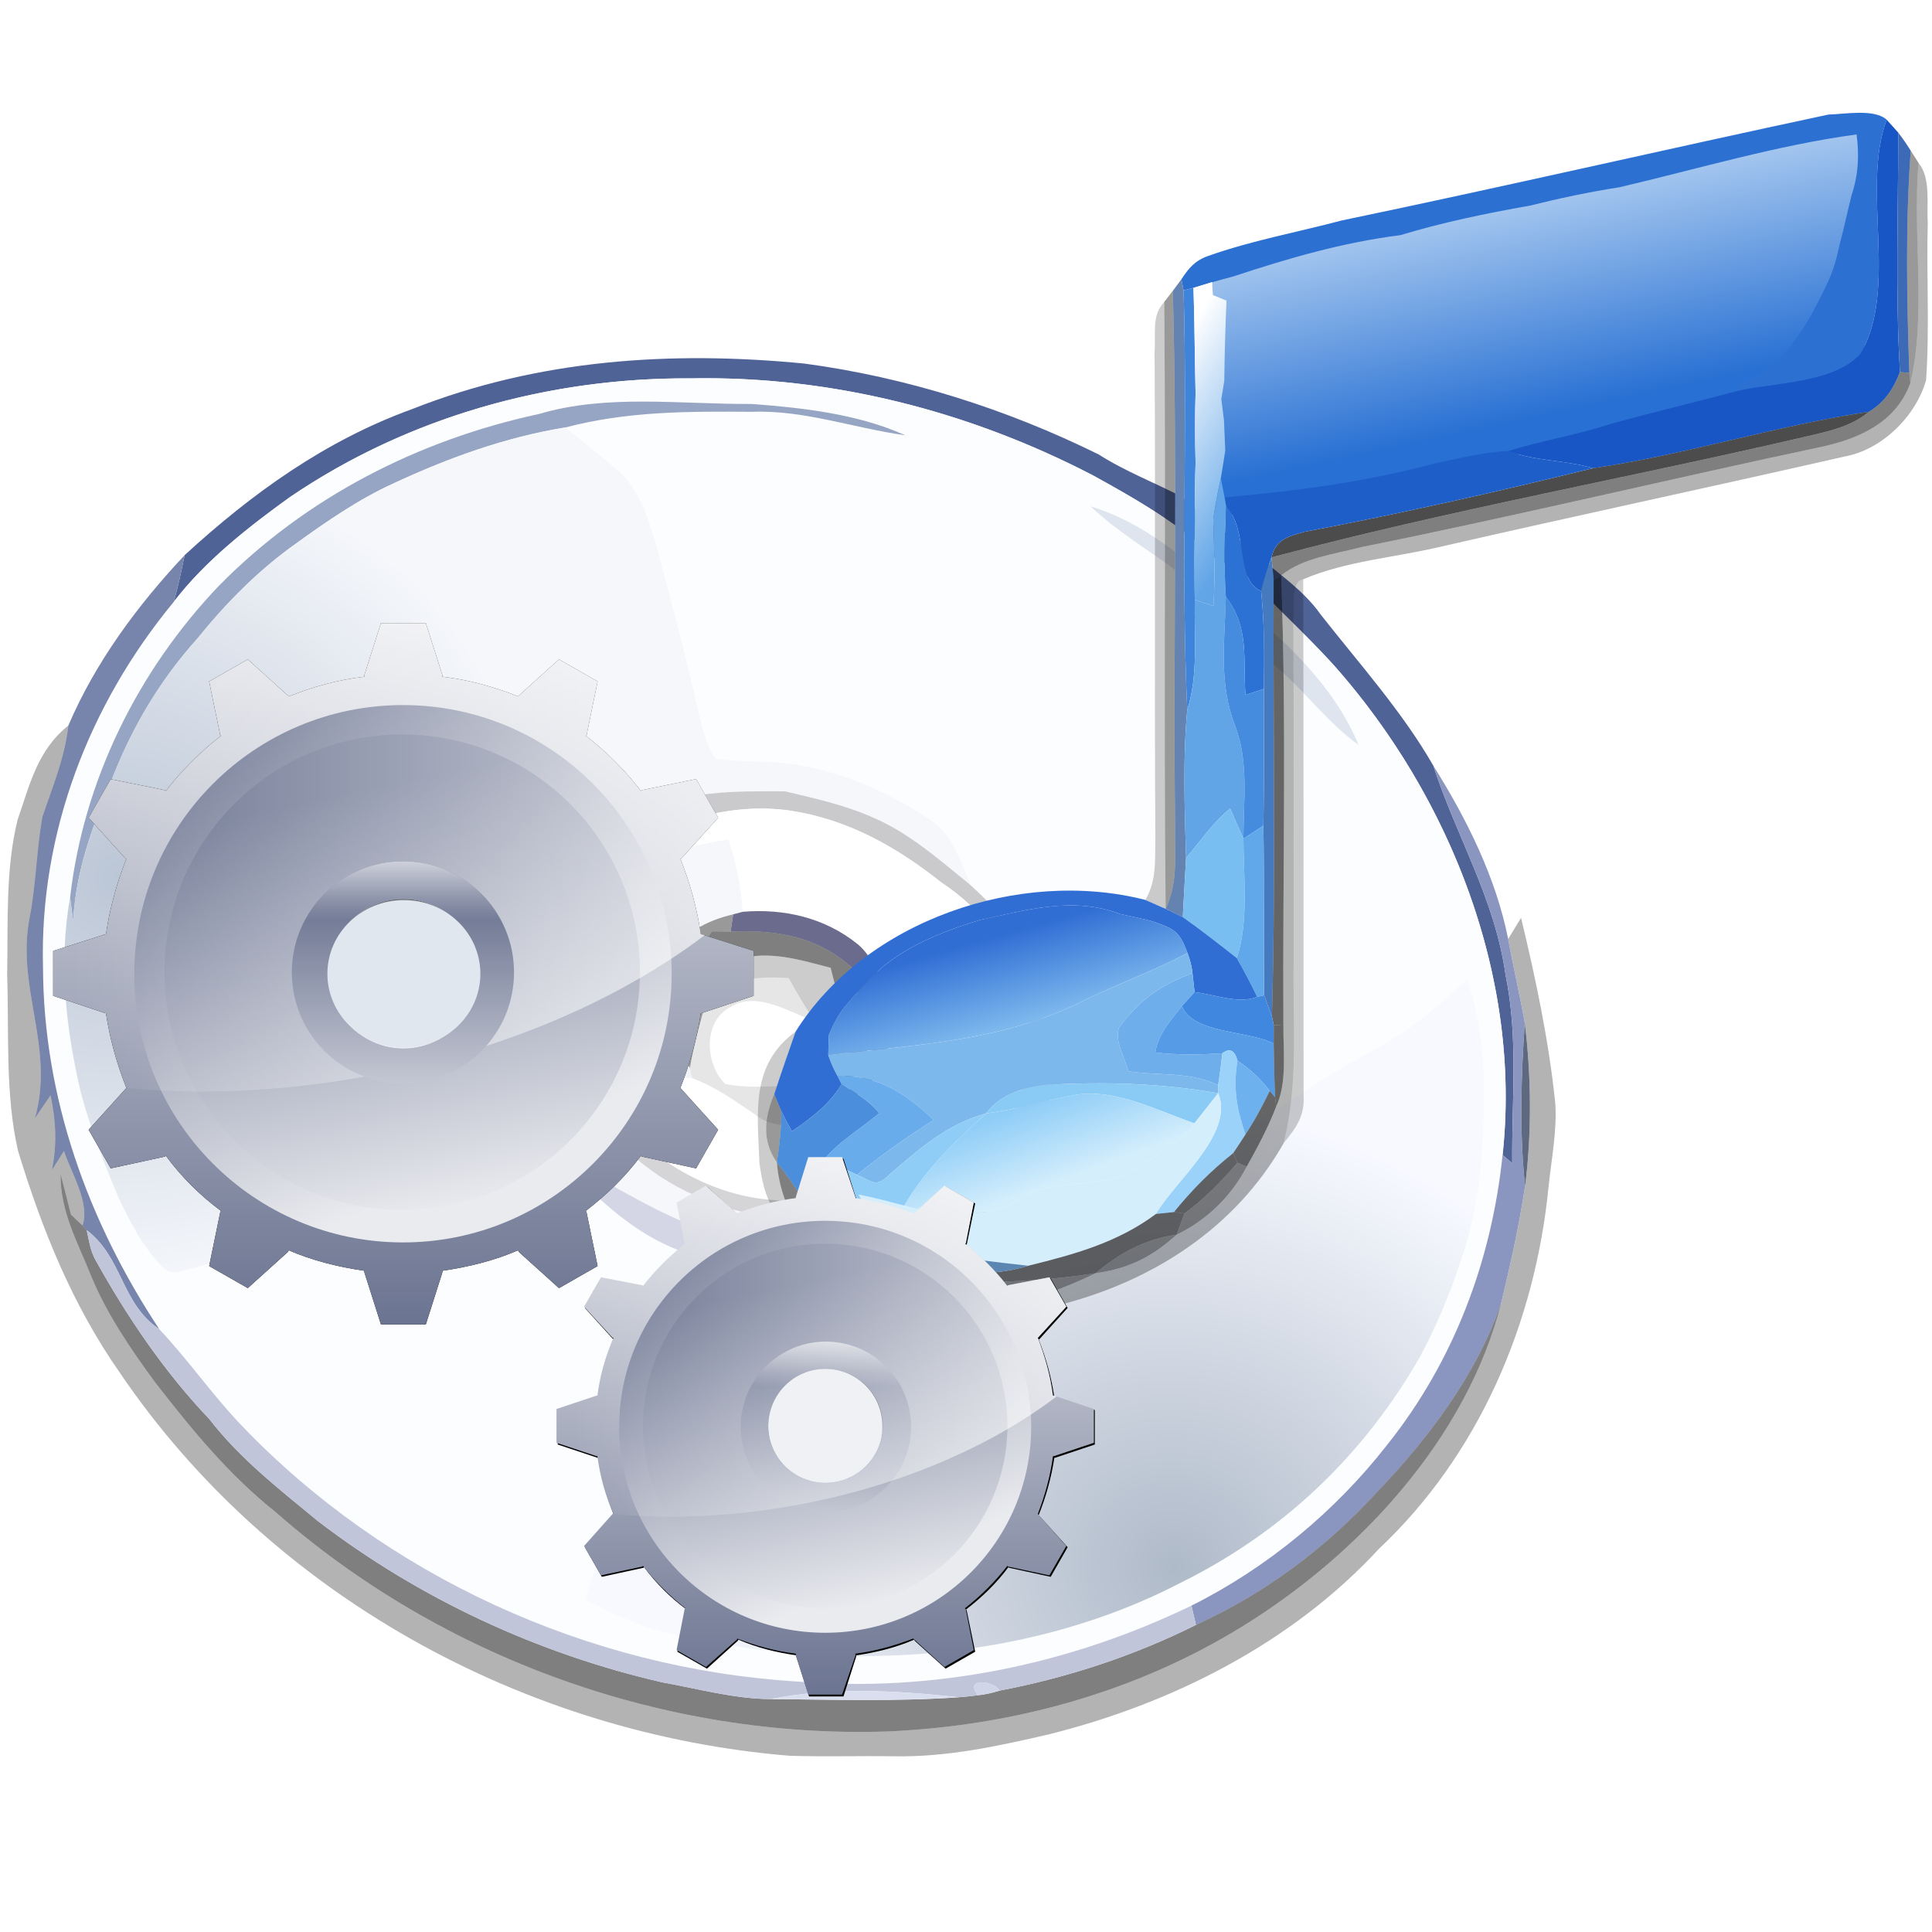 <?xml version="1.0" encoding="UTF-8" standalone="no"?>
<svg
   xmlns:dc="http://purl.org/dc/elements/1.1/"
   xmlns:cc="http://creativecommons.org/ns#"
   xmlns:rdf="http://www.w3.org/1999/02/22-rdf-syntax-ns#"
   xmlns:svg="http://www.w3.org/2000/svg"
   xmlns="http://www.w3.org/2000/svg"
   xmlns:xlink="http://www.w3.org/1999/xlink"
   xmlns:sodipodi="http://sodipodi.sourceforge.net/DTD/sodipodi-0.dtd"
   xmlns:inkscape="http://www.inkscape.org/namespaces/inkscape"
   version="1.1"
   viewBox="0 0 256 256"
   width="256.0pt"
   height="256.0pt"
   id="svg74"
   sodipodi:docname="freac.svg"
   inkscape:version="1.0.2 (e86c870879, 2021-01-15, custom)">
  <defs
     id="defs78">
    <linearGradient
       inkscape:collect="always"
       id="linearGradient1087">
      <stop
         style="stop-color:#afcef1;stop-opacity:1;"
         offset="0"
         id="stop1083" />
      <stop
         style="stop-color:#2870d3;stop-opacity:1"
         offset="1"
         id="stop1085" />
    </linearGradient>
    <radialGradient
       xlink:href="#linearGradient1565"
       id="radialGradient1943"
       cx="40.82"
       cy="0.862"
       fx="40.82"
       fy="0.862"
       r="10"
       gradientTransform="matrix(0.855,-0.68,0.834,0.78,7.416,25.66)"
       gradientUnits="userSpaceOnUse" />
    <linearGradient
       id="linearGradient1565">
      <stop
         id="stop1561"
         offset="0"
         style="stop-color:#000000;stop-opacity:0" />
      <stop
         style="stop-color:#000000;stop-opacity:0"
         offset="0.602"
         id="stop1945" />
      <stop
         id="stop1563"
         offset="1"
         style="stop-color:#000000;stop-opacity:1" />
    </linearGradient>
    <filter
       style="color-interpolation-filters:sRGB"
       id="filter2162"
       x="-0.065"
       width="1.131"
       y="-0.112"
       height="1.225">
      <feGaussianBlur
         stdDeviation="0.544"
         id="feGaussianBlur2164" />
    </filter>
    <clipPath
       clipPathUnits="userSpaceOnUse"
       id="clipPath1142">
      <path
         style="fill:#000000;fill-opacity:1;stroke-width:0.834"
         d="m 316.2,425.2 v 108 h 108 v -108 z m 54,44.5 a 9.471,9.471 0 0 1 9.5,9.5 9.471,9.471 0 0 1 -9.5,9.5 9.471,9.471 0 0 1 -9.4,-9.5 9.471,9.471 0 0 1 9.4,-9.5 z"
         id="path1144" />
    </clipPath>
    <filter
       id="filter3525">
      <feGaussianBlur
         stdDeviation="3.109"
         id="feGaussianBlur3527" />
    </filter>
    <linearGradient
       xlink:href="#linearGradient3299"
       id="linearGradient3310"
       gradientUnits="userSpaceOnUse"
       gradientTransform="translate(-1.801,-47.04)"
       x1="327.1"
       y1="571.3"
       x2="327.1"
       y2="481.3" />
    <linearGradient
       id="linearGradient3299">
      <stop
         style="stop-color:#6a7390;stop-opacity:1;"
         offset="0"
         id="stop3301" />
      <stop
         style="stop-color:#eaebef;stop-opacity:1;"
         offset="1"
         id="stop3303" />
    </linearGradient>
    <linearGradient
       xlink:href="#linearGradient3299"
       id="linearGradient3339"
       x1="236.1"
       y1="509.1"
       x2="256.2"
       y2="553.2"
       gradientUnits="userSpaceOnUse"
       gradientTransform="matrix(1.265,0,0,1.265,46.1,-192.6)" />
    <linearGradient
       xlink:href="#linearGradient3299"
       id="linearGradient3347"
       x1="251.5"
       y1="510.4"
       x2="261.7"
       y2="558.3"
       gradientUnits="userSpaceOnUse"
       gradientTransform="matrix(1.119,0,0,1.119,83.5,-115.3)" />
    <linearGradient
       xlink:href="#linearGradient3290"
       id="linearGradient3296"
       x1="454.5"
       y1="481.3"
       x2="330"
       y2="481.3"
       gradientUnits="userSpaceOnUse"
       gradientTransform="translate(-1.8,-47.04)" />
    <linearGradient
       id="linearGradient3290">
      <stop
         style="stop-color:#ffffff;stop-opacity:1;"
         offset="0"
         id="stop3292" />
      <stop
         style="stop-color:#ffffff;stop-opacity:0;"
         offset="1"
         id="stop3294" />
    </linearGradient>
    <linearGradient
       xlink:href="#linearGradient3299"
       id="linearGradient3547"
       gradientUnits="userSpaceOnUse"
       x1="170.4"
       y1="513.3"
       x2="170.4"
       y2="577.1" />
    <linearGradient
       xlink:href="#linearGradient3283"
       id="linearGradient3559"
       gradientUnits="userSpaceOnUse"
       x1="170.4"
       y1="501.7"
       x2="170.4"
       y2="518.4" />
    <linearGradient
       id="linearGradient3283">
      <stop
         style="stop-color:#ffffff;stop-opacity:0.787;"
         offset="0"
         id="stop3285" />
      <stop
         style="stop-color:#ffffff;stop-opacity:0;"
         offset="1"
         id="stop3287" />
    </linearGradient>
    <radialGradient
       xlink:href="#linearGradient2140"
       id="radialGradient2132"
       cx="236.1"
       cy="5.985"
       fx="236.1"
       fy="5.985"
       r="6.45"
       gradientTransform="matrix(0.99,-1.003,1.004,0.991,225.2,717)"
       gradientUnits="userSpaceOnUse" />
    <linearGradient
       id="linearGradient2140">
      <stop
         style="stop-color:#000000;stop-opacity:0"
         offset="0"
         id="stop2134" />
      <stop
         id="stop2136"
         offset="0.759"
         style="stop-color:#000000;stop-opacity:0" />
      <stop
         style="stop-color:#000000;stop-opacity:1"
         offset="1"
         id="stop2138" />
    </linearGradient>
    <filter
       style="color-interpolation-filters:sRGB"
       id="filter2218"
       x="-0.067"
       width="1.135"
       y="-0.112"
       height="1.223">
      <feGaussianBlur
         stdDeviation="0.362"
         id="feGaussianBlur2220" />
    </filter>
    <clipPath
       clipPathUnits="userSpaceOnUse"
       id="clipPath2073">
      <path
         style="opacity:1;fill:#000000;fill-opacity:1;stroke-width:1.156"
         d="m 428.2,446 v 74 h 74 v -74 z m 37,30.6 a 6.427,6.427 0 0 1 6.5,6.4 6.427,6.427 0 0 1 -6.5,6.4 6.427,6.427 0 0 1 -6.4,-6.4 6.427,6.427 0 0 1 6.4,-6.4 z"
         id="path2075" />
    </clipPath>
    <filter
       id="filter410">
      <feGaussianBlur
         stdDeviation="3.109"
         id="feGaussianBlur408" />
    </filter>
    <linearGradient
       xlink:href="#linearGradient3299"
       id="linearGradient3374"
       gradientUnits="userSpaceOnUse"
       gradientTransform="matrix(0.679,0,0,0.679,212.7,125.9)"
       x1="327.1"
       y1="571.3"
       x2="327.1"
       y2="481.3" />
    <linearGradient
       xlink:href="#linearGradient3299"
       id="linearGradient3376"
       gradientUnits="userSpaceOnUse"
       x1="236.1"
       y1="509.1"
       x2="256.2"
       y2="553.2"
       gradientTransform="matrix(0.859,0,0,0.859,245.2,27.08)" />
    <linearGradient
       xlink:href="#linearGradient3299"
       id="linearGradient3378"
       gradientUnits="userSpaceOnUse"
       x1="251.5"
       y1="510.4"
       x2="261.7"
       y2="558.3"
       gradientTransform="matrix(0.759,0,0,0.759,270.6,79.59)" />
    <linearGradient
       xlink:href="#linearGradient3290"
       id="linearGradient3386"
       gradientUnits="userSpaceOnUse"
       x1="454.5"
       y1="481.3"
       x2="330"
       y2="481.3"
       gradientTransform="matrix(0.679,0,0,0.679,212.7,125.9)" />
    <radialGradient
       xlink:href="#linearGradient1565"
       id="radialGradient1943-1"
       cx="40.82"
       cy="0.862"
       fx="40.82"
       fy="0.862"
       r="10"
       gradientTransform="matrix(0.855,-0.68,0.834,0.78,7.416,25.66)"
       gradientUnits="userSpaceOnUse" />
    <filter
       style="color-interpolation-filters:sRGB"
       id="filter2162-1"
       x="-0.065"
       width="1.131"
       y="-0.112"
       height="1.225">
      <feGaussianBlur
         stdDeviation="0.544"
         id="feGaussianBlur2164-5" />
    </filter>
    <clipPath
       clipPathUnits="userSpaceOnUse"
       id="clipPath1142-7">
      <path
         style="fill:#000000;fill-opacity:1;stroke-width:0.834"
         d="m 316.2,425.2 v 108 h 108 v -108 z m 54,44.5 a 9.471,9.471 0 0 1 9.5,9.5 9.471,9.471 0 0 1 -9.5,9.5 9.471,9.471 0 0 1 -9.4,-9.5 9.471,9.471 0 0 1 9.4,-9.5 z"
         id="path1144-9" />
    </clipPath>
    <filter
       id="filter3525-9">
      <feGaussianBlur
         stdDeviation="3.109"
         id="feGaussianBlur3527-9" />
    </filter>
    <linearGradient
       xlink:href="#linearGradient3299"
       id="linearGradient3547-5"
       gradientUnits="userSpaceOnUse"
       x1="170.4"
       y1="513.3"
       x2="170.4"
       y2="577.1" />
    <linearGradient
       xlink:href="#linearGradient3283"
       id="linearGradient3559-5"
       gradientUnits="userSpaceOnUse"
       x1="170.4"
       y1="501.7"
       x2="170.4"
       y2="518.4" />
    <clipPath
       clipPathUnits="userSpaceOnUse"
       id="clipPath2073-4">
      <path
         style="opacity:1;fill:#000000;fill-opacity:1;stroke-width:1.156"
         d="m 428.2,446 v 74 h 74 v -74 z m 37,30.6 a 6.427,6.427 0 0 1 6.5,6.4 6.427,6.427 0 0 1 -6.5,6.4 6.427,6.427 0 0 1 -6.4,-6.4 6.427,6.427 0 0 1 6.4,-6.4 z"
         id="path2075-1" />
    </clipPath>
    <clipPath
       clipPathUnits="userSpaceOnUse"
       id="clipPath1142-1">
      <path
         style="fill:#000000;fill-opacity:1;stroke-width:0.834"
         d="m 316.2,425.2 v 108 h 108 v -108 z m 54,44.5 a 9.471,9.471 0 0 1 9.5,9.5 9.471,9.471 0 0 1 -9.5,9.5 9.471,9.471 0 0 1 -9.4,-9.5 9.471,9.471 0 0 1 9.4,-9.5 z"
         id="path1144-5" />
    </clipPath>
    <radialGradient
       xlink:href="#linearGradient2140"
       id="radialGradient2132-9"
       cx="236.1"
       cy="5.985"
       fx="236.1"
       fy="5.985"
       r="6.45"
       gradientTransform="matrix(0.99,-1.003,1.004,0.991,225.2,717)"
       gradientUnits="userSpaceOnUse" />
    <filter
       style="color-interpolation-filters:sRGB"
       id="filter2218-1"
       x="-0.067"
       width="1.135"
       y="-0.112"
       height="1.223">
      <feGaussianBlur
         stdDeviation="0.362"
         id="feGaussianBlur2220-5" />
    </filter>
    <clipPath
       clipPathUnits="userSpaceOnUse"
       id="clipPath2073-48">
      <path
         style="opacity:1;fill:#000000;fill-opacity:1;stroke-width:1.156"
         d="m 428.2,446 v 74 h 74 v -74 z m 37,30.6 a 6.427,6.427 0 0 1 6.5,6.4 6.427,6.427 0 0 1 -6.5,6.4 6.427,6.427 0 0 1 -6.4,-6.4 6.427,6.427 0 0 1 6.4,-6.4 z"
         id="path2075-10" />
    </clipPath>
    <filter
       id="filter3525-5">
      <feGaussianBlur
         stdDeviation="3.109"
         id="feGaussianBlur3527-8" />
    </filter>
    <linearGradient
       xlink:href="#linearGradient3299"
       id="linearGradient3380"
       gradientUnits="userSpaceOnUse"
       x1="170.4"
       y1="513.3"
       x2="170.4"
       y2="577.1" />
    <linearGradient
       xlink:href="#linearGradient3283"
       id="linearGradient3382"
       gradientUnits="userSpaceOnUse"
       x1="170.4"
       y1="501.7"
       x2="170.4"
       y2="518.4" />
    <linearGradient
       inkscape:collect="always"
       xlink:href="#linearGradient934"
       id="linearGradient936"
       x1="52.128"
       y1="51.991"
       x2="69.522"
       y2="63.081"
       gradientUnits="userSpaceOnUse"
       gradientTransform="matrix(0.984,0,0,0.984,92.679,13.749)" />
    <linearGradient
       inkscape:collect="always"
       id="linearGradient934">
      <stop
         style="stop-color:#ffffff;stop-opacity:1"
         offset="0"
         id="stop930" />
      <stop
         style="stop-color:#61a5e7;stop-opacity:1"
         offset="1"
         id="stop932" />
    </linearGradient>
    <linearGradient
       inkscape:collect="always"
       xlink:href="#linearGradient899"
       id="linearGradient901"
       x1="38.478"
       y1="112.432"
       x2="41.834"
       y2="124.277"
       gradientUnits="userSpaceOnUse"
       gradientTransform="matrix(0.984,0,0,0.984,92.679,13.749)" />
    <linearGradient
       inkscape:collect="always"
       id="linearGradient899">
      <stop
         style="stop-color:#306ed4;stop-opacity:1"
         offset="0"
         id="stop895" />
      <stop
         style="stop-color:#7db8ed;stop-opacity:1"
         offset="1"
         id="stop897" />
    </linearGradient>
    <linearGradient
       inkscape:collect="always"
       xlink:href="#linearGradient925"
       id="linearGradient927"
       x1="43.484"
       y1="135.24"
       x2="47.246"
       y2="145.536"
       gradientUnits="userSpaceOnUse"
       gradientTransform="matrix(0.984,0,0,0.984,92.679,13.749)" />
    <linearGradient
       inkscape:collect="always"
       id="linearGradient925">
      <stop
         style="stop-color:#8fcdf7;stop-opacity:1"
         offset="0"
         id="stop921" />
      <stop
         style="stop-color:#d4eefc;stop-opacity:1"
         offset="1"
         id="stop923" />
    </linearGradient>
    <linearGradient
       inkscape:collect="always"
       xlink:href="#linearGradient1087"
       id="linearGradient1156"
       gradientUnits="userSpaceOnUse"
       x1="61.46"
       y1="30.885"
       x2="61.153"
       y2="17.833" />
    <radialGradient
       inkscape:collect="always"
       xlink:href="#linearGradient892"
       id="radialGradient894"
       cx="234.898"
       cy="283.601"
       fx="234.898"
       fy="283.601"
       r="79.361"
       gradientTransform="matrix(0.213,-0.733,0.783,0.227,-116.324,315.353)"
       gradientUnits="userSpaceOnUse" />
    <linearGradient
       inkscape:collect="always"
       id="linearGradient892">
      <stop
         style="stop-color:#afbac9;stop-opacity:1"
         offset="0"
         id="stop888" />
      <stop
         style="stop-color:#f7f9ff;stop-opacity:1"
         offset="1"
         id="stop890" />
    </linearGradient>
    <radialGradient
       inkscape:collect="always"
       xlink:href="#linearGradient867"
       id="radialGradient885"
       gradientUnits="userSpaceOnUse"
       gradientTransform="matrix(0.394,0.508,-0.523,0.405,68.015,32.566)"
       cx="53.132"
       cy="139.941"
       fx="53.132"
       fy="139.941"
       r="83.915" />
    <linearGradient
       inkscape:collect="always"
       id="linearGradient867">
      <stop
         style="stop-color:#bbc6d6;stop-opacity:1"
         offset="0"
         id="stop863" />
      <stop
         style="stop-color:#f5f7fb;stop-opacity:1"
         offset="1"
         id="stop865" />
    </linearGradient>
  </defs>
  <sodipodi:namedview
     pagecolor="#ffffff"
     bordercolor="#666666"
     borderopacity="1"
     objecttolerance="10"
     gridtolerance="10"
     guidetolerance="10"
     inkscape:pageopacity="0"
     inkscape:pageshadow="2"
     inkscape:window-width="1925"
     inkscape:window-height="1170"
     id="namedview76"
     showgrid="false"
     inkscape:lockguides="false"
     inkscape:zoom="0.26102184"
     inkscape:cx="-651.5905"
     inkscape:cy="578.0365"
     inkscape:window-x="986"
     inkscape:window-y="37"
     inkscape:window-maximized="0"
     inkscape:current-layer="layer3"
     inkscape:document-rotation="0" />
  <g
     inkscape:groupmode="layer"
     id="layer3"
     inkscape:label="Disc"
     style="display:inline">
    <path
       d="m 106.609,48.177 c 13.52,1.82 26.76,6.01 38.97,12.04 3.6,2.3 7.53,3.76 11.26,5.74 2.78,2.64 5.11,4.65 8.5,6.51 3.24,3.06 7.15,5.37 9.68,8.99 5.08,6.47 10.82,12.87 14.91,20.01 3.07,9.45 8.13,17.52 9.57,27.73 1.71,8.37 0.8,16.49 0.88,24.95 l -1.28,-1.11 c 2.56,-23.46 -6.91,-47.5 -22.39,-64.93 -4.18,-4.6 -8.85,-8.69 -12.93,-13.39 -0.74,-0.05 -1.47,-0.1 -2.21,-0.15 -4.88,-4.93 -10.74,-8.26 -16.75,-11.58 -16.41,-8.52 -34.68,-13.19 -53.21,-12.85 -18.88,-0.13 -37.61,5.12 -53.26,15.78 -5.52,3.99 -11.18,8.42 -15.33,13.84 0.59,-2.02 1.02,-4.13 1.45,-6.2 8.94,-8.21 18.69,-15.21 30.19,-19.37 16.65,-6.57 34.27,-7.74 51.95,-6.01 z"
       fill="#4f6397"
       id="path4-1" />
    <path
       id="path6-4"
       style="fill:#fcfdfe;fill-opacity:1;stroke-width:1"
       d="m 95.08,50.131 c -1.156,-0.018 -2.314,-0.015 -3.472,0.006 -18.88,-0.13 -37.609,5.121 -53.259,15.781 -5.52,3.99 -11.181,8.42 -15.331,13.84 -11.25,13.6 -17.8,30.679 -17.32,48.419 0.06,17.29 5.95,33.63 15.41,47.95 3.82,4.05 6.99,8.66 10.85,12.7 19.13,20.03 46.01,32.29 73.63,33.98 18.02,1.49 36.04,-2.2 52.28,-10.05 10.03,-5.01 19.08,-12.5 25.97,-21.35 8.81,-11.04 13.809,-24.36 15.259,-38.37 2.56,-23.46 -6.91,-47.499 -22.39,-64.929 -4.18,-4.6 -8.85,-8.69 -12.93,-13.39 -0.74,-0.05 -1.469,-0.099 -2.209,-0.149 -4.88,-4.93 -10.741,-8.261 -16.75,-11.581 C 129.434,54.999 112.415,50.395 95.08,50.131 Z m 8.011,68.191 a 17.361,15.761 0 0 1 17.361,15.76 17.361,15.761 0 0 1 -17.361,15.76 17.361,15.761 0 0 1 -17.361,-15.76 17.361,15.761 0 0 1 17.361,-15.76 z" />
    <path
       d="m 99.609,53.527 c 6.74,0.5 14.15,1.34 20.34,4.15 -6.96,-0.98 -13.46,-3.38 -20.34,-3.11 -8.36,-0.07 -16.53,-0.08 -24.68,2.07 -7.96,1.3 -15.48,4.02 -22.77,7.41 -4.59,2.08 -8.89,5.05 -12.97,8 -4.99,3.54 -9.2,7.83 -13.04,12.57 -4.49,5.01 -7.94,10.57 -10.56,16.76 -2.78,6.77 -5.49,13.2 -5.89,20.62 -0.15,-1.03 -0.28,-2.05 -0.41,-3.07 1.77,-15.5 9,-30.09 19.74,-41.33 11.53,-11.71 26.41,-19.31 42.43,-22.75 8.93,-2.65 18.58,-1.27 28.15,-1.32 z"
       fill="#96a5c3"
       id="path8-0" />
    <path
       id="path10-8"
       style="fill:url(#radialGradient885);fill-opacity:1;stroke-width:1"
       d="m 74.928,56.636 c -7.96,1.3 -15.48,4.021 -22.77,7.411 -4.59,2.08 -8.89,5.05 -12.97,8 -4.99,3.54 -9.2,7.83 -13.04,12.57 -4.49,5.01 -7.94,10.571 -10.56,16.761 -2.78,6.77 -5.49,13.199 -5.89,20.619 -0.15,-1.03 -0.28,-2.049 -0.41,-3.069 -0.8,4.42 -0.9,8.84 -0.59,13.31 0.31,4.23 1.05,8.44 2.02,12.56 1.27,4.74 3.07,9.35 4.98,13.86 1.55,3.31 3.39,6.901 6.07,9.431 0.97,1.1 3.3,-7.5e-4 4.49,-0.211 10.09,-3.23 20.13,-6.639 30.18,-9.999 4.43,-1.42 8.789,-3.541 13.359,-4.431 2.17,-0.53 4.531,1.19 6.321,2.26 0.66,-0.11 1.33,-0.209 2,-0.309 h 0.081 c 5.66,3.27 11.17,6.49 17.49,8.36 8.3,2.63 16.16,1.239 24.51,-0.151 4.08,-1.16 7.74,-4.22 10.55,-7.32 2.27,-2.39 2.719,-5.199 3.659,-8.229 -5.75,2.82 -8.249,8.74 -14.209,10.54 -1.55,0.55 -3.121,1.071 -4.701,1.531 1.14,0.13 2.27,0.28 3.41,0.45 -9.19,1.19 -17.969,1.92 -26.629,-2.08 -6.88,-3.01 -12.01,-8.001 -15.76,-14.451 -0.27,-1.73 -0.411,-3.459 -0.491,-5.209 -0.04,-1.88 -0.119,-4.041 0.571,-5.821 1.67,-3.09 4.51,-3.97 7.72,-4.72 0.41,2.35 0.52,4.86 1.26,7.14 0.25,0.38 0.659,0.681 1.239,0.891 0.12,-3.17 -0.44,-6.63 1.55,-9.34 2.1,-3.26 5.06,-4.96 8.78,-5.83 l 1.27,-0.34 c -0.19,-3.37 -0.83,-6.411 -1.9,-9.611 -3.21,0.55 -6.309,1.1 -9.189,2.72 -4.71,2.41 -7.48,6.12 -11.37,9.53 1.06,-4.23 3.529,-7.47 6.439,-10.61 -5.56,3.15 -7.52,8.28 -11.3,13.02 0.27,-7.71 6.86,-14.56 13.39,-17.87 6.26,-3.31 12.639,-3.159 19.519,-3.139 5.21,1.21 10.17,2.329 14.84,5.079 3.52,2.09 6.68,4.851 9.85,7.431 -1.57,-3.34 -2.2,-6.59 -5.48,-8.76 -6.58,-4.44 -14.59,-7.62 -22.61,-7.69 -1.9,-0.09 -3.839,-0.091 -5.729,-0.371 -1.32,-1.71 -1.781,-4.19 -2.341,-6.24 -1.7,-7.47 -3.63,-14.899 -5.65,-22.289 -0.98,-3.22 -2.12,-7.061 -4.69,-9.381 -2.33,-2.11 -4.89,-3.95 -7.27,-6 z" />
    <path
       d="m 144.509,67.097 c 7.36,2.26 12.55,7.03 18.27,11.88 6.81,5.03 13.97,11.77 17.24,19.73 -4.1,-2.93 -6.93,-6.94 -10.74,-10.21 -5.55,-4.87 -9.65,-10.38 -15.56,-14.43 -3.18,-2.2 -6.39,-4.29 -9.21,-6.97 z"
       fill="#dfe5ef"
       id="path14-2" />
    <path
       d="m 24.469,73.557 c -0.43,2.07 -0.86,4.18 -1.45,6.2 -11.25,13.6 -17.8,30.68 -17.32,48.42 0.06,17.29 5.95,33.63 15.41,47.95 -5.07,-3.41 -4.83,-9.49 -9.62,-13.12 l -0.55,-0.62 c 1.01,-3 -1.52,-6.99 -2.46,-9.86 -0.54,0.83 -1.07,1.66 -1.6,2.5 0.69,-3.45 0.53,-6.45 -0.18,-9.89 -0.7,1.01 -1.39,2.03 -2.08,3.05 2.7,-9.42 -2.57,-17.4 -0.67,-26.72 0.83,-4.39 0.89,-8.88 1.67,-13.26 1.37,-4.02 2.96,-7.8 3.44,-12.07 3.58,-8.4 9.19,-15.96 15.41,-22.58 z"
       fill="#7784ab"
       id="path18-5" />
    <path
       d="m 9.059,96.137 c -0.48,4.27 -2.07,8.05 -3.44,12.07 -0.78,4.38 -0.84,8.87 -1.67,13.26 -1.9,9.32 3.37,17.3 0.67,26.72 0.69,-1.02 1.38,-2.04 2.08,-3.05 0.71,3.44 0.87,6.44 0.18,9.89 0.53,-0.84 1.06,-1.67 1.6,-2.5 0.94,2.87 3.47,6.86 2.46,9.86 -0.53,-0.47 -1.04,-0.96 -1.54,-1.46 -0.44,-1.8 -0.91,-3.6 -1.38,-5.4 -0.04,5.09 2.25,9 4.07,13.59 2.08,5.04 5.31,9.77 8.53,14.14 4.81,6.18 9.69,12.16 15.85,17.06 22.12,19.46 51.73,30.09 81.16,29.11 16.63,-0.73 32.92,-5.2 47.13,-14 15.4,-9.53 29.58,-24.85 34.15,-42.73 1.23,-5.12 2.38,-10.3 3.17,-15.5 0.9,-6.97 0.83,-14.68 -0.04,-21.65 -0.65,-3.72 -1.53,-7.41 -2.2,-11.13 0.57,-0.94 1.14,-1.87 1.71,-2.8 1.95,8.11 3.67,16.23 4.53,24.54 0.26,3.62 -0.52,7.48 -0.89,11.14 -1.79,18 -9.2,35.45 -22.49,47.95 -11.5,12.46 -27.37,20.48 -43.67,24.55 -6.7,1.56 -13.54,3.04 -20.42,2.92 -4.67,-0.07 -9.34,0.08 -14.01,-0.07 -35.2,-2.9 -68.82,-21.37 -88.73,-50.77 -6.28,-8.97 -10.3,-18.96 -13.48,-29.38 -1.72,-7.49 -1.18,-15.66 -1.44,-23.32 0.13,-6.76 -0.25,-13.95 1.38,-20.54 1.63,-4.72 2.66,-9.27 6.73,-12.5 z"
       fill="#c3c3c3"
       id="path22-8"
       style="opacity:0.3;fill:#000000;fill-opacity:1" />
    <path
       d="m 189.929,101.467 c 4.39,6.99 8.29,14.8 9.91,22.95 0.67,3.72 1.55,7.41 2.2,11.13 -0.49,7.22 -0.72,14.43 0.04,21.65 -0.79,5.2 -1.94,10.38 -3.17,15.5 -3.22,9.42 -9.75,18.05 -16.6,25.17 -6.74,7.33 -14.76,13.31 -23.84,17.44 -0.2,-0.85 -0.4,-1.7 -0.6,-2.55 10.03,-5.01 19.08,-12.5 25.97,-21.35 8.81,-11.04 13.81,-24.36 15.26,-38.37 l 1.28,1.11 c -0.08,-8.46 0.83,-16.58 -0.88,-24.95 -1.44,-10.21 -6.5,-18.28 -9.57,-27.73 z"
       fill="#8a96c0"
       id="path24-9" />
    <path
       d="m 104.009,104.857 c 5.21,1.21 10.17,2.33 14.84,5.08 3.52,2.09 6.68,4.85 9.85,7.43 3.51,3.22 6.52,6.54 7.68,11.3 l -0.85,2.17 c -2.07,-5.8 -5.6,-10.47 -10.75,-13.87 -5.99,-4.77 -12.5,-8.43 -20.17,-9.57 -7.68,-1.07 -15.75,1.31 -22.21,5.45 -5.56,3.15 -7.52,8.28 -11.3,13.02 0.27,-7.71 6.86,-14.56 13.39,-17.87 6.26,-3.31 12.64,-3.16 19.52,-3.14 z"
       fill="#cacacc"
       id="path26-32" />
    <path
       d="m 104.609,107.397 c 7.67,1.14 14.18,4.8 20.17,9.57 5.15,3.4 8.68,8.07 10.75,13.87 0.47,2.4 1.11,4.93 1.17,7.37 0.04,3.31 -1.36,6.68 -2.29,9.85 -5.75,2.82 -8.25,8.74 -14.21,10.54 -1.55,0.55 -3.12,1.07 -4.7,1.53 -4.37,0.09 -8.6,-0.71 -12.93,-1.11 -9,-0.56 -17.43,-6.02 -22.68,-13.2 3.73,-2.34 7.41,-3.4 11.85,-2.95 3.06,1.16 5.67,2.99 8.34,4.84 2.53,2.06 5.97,1.3 9,1.41 -1.42,-0.49 -2.85,-0.97 -4.28,-1.44 1.03,-0.3 2.08,-0.6 3.1,-0.95 1.38,-0.94 2.72,-1.92 3.99,-3.01 3.5,-2.71 3.24,-5.51 3.23,-9.59 0.24,0.44 0.47,0.87 0.71,1.3 -0.18,2.06 -0.35,4.12 -0.5,6.19 -2.27,2.23 -4.5,4.44 -6.33,7.06 3.44,-1.95 5.66,-4.85 8.67,-7.35 -0.06,-3.31 -0.16,-6.66 -0.09,-9.95 -1.09,-2.06 -2.08,-4.74 -3.91,-6.25 -4.33,-3.51 -9.75,-4.77 -15.25,-4.31 -0.19,-3.37 -0.83,-6.41 -1.9,-9.61 -3.21,0.55 -6.31,1.1 -9.19,2.72 -4.71,2.41 -7.48,6.12 -11.37,9.53 1.06,-4.23 3.53,-7.47 6.44,-10.61 6.46,-4.14 14.53,-6.52 22.21,-5.45 z"
       fill="#ffffff"
       id="path28-0" />
    <path
       d="m 97.149,121.157 -0.34,2.28 c -0.82,-0.01 -1.65,-0.02 -2.47,-0.02 -1.45,2.03 -3.11,3.99 -4.25,6.21 -0.05,1.26 0.05,2.5 0.14,3.76 0.7,-0.66 1.4,-1.33 2.1,-1.99 l 1.72,-0.5 c -0.96,3.51 -2.05,7.08 -2.64,10.66 -1.18,-2.33 -1.86,-4.46 -4.59,-5.23 0.12,-3.17 -0.44,-6.63 1.55,-9.34 2.1,-3.26 5.06,-4.96 8.78,-5.83 z"
       fill="#c1c0c6"
       id="path30-5"
       style="opacity:0.4;fill:#000000;fill-opacity:1" />
    <path
       d="m 97.149,121.157 1.27,-0.34 c 5.5,-0.46 10.92,0.8 15.25,4.31 1.83,1.51 2.82,4.19 3.91,6.25 -0.07,3.29 0.03,6.64 0.09,9.95 -3.01,2.5 -5.23,5.4 -8.67,7.35 1.83,-2.62 4.06,-4.83 6.33,-7.06 0.15,-2.07 0.32,-4.13 0.5,-6.19 -0.24,-0.43 -0.47,-0.86 -0.71,-1.3 0.01,4.08 0.27,6.88 -3.23,9.59 0.47,-4.86 1.7,-9.53 1.93,-14.41 l -0.76,-0.93 c -4.67,-4.3 -10.1,-5.19 -16.25,-4.94 z"
       fill="#6b6b8e"
       id="path32-2" />
    <path
       d="m 96.809,123.437 c 6.15,-0.25 11.58,0.64 16.25,4.94 -0.61,1.48 -1.23,2.96 -1.84,4.44 -0.39,-1.53 -0.77,-3.05 -1.15,-4.58 -3.97,-1.02 -8.32,-2.41 -12.37,-1.07 -2.21,0.72 -3.75,2.66 -5.37,4.23 -0.7,0.66 -1.4,1.33 -2.1,1.99 -0.09,-1.26 -0.19,-2.5 -0.14,-3.76 1.14,-2.22 2.8,-4.18 4.25,-6.21 0.82,0 1.65,0.01 2.47,0.02 z"
       fill="#808080"
       id="path34-4"
       style="opacity:0.5;fill:#000000;fill-opacity:1" />
    <path
       d="m 97.699,127.167 c 4.05,-1.34 8.4,0.05 12.37,1.07 0.38,1.53 0.76,3.05 1.15,4.58 0.61,-1.48 1.23,-2.96 1.84,-4.44 l 0.76,0.93 c -0.23,4.88 -1.46,9.55 -1.93,14.41 -1.27,1.09 -2.61,2.07 -3.99,3.01 0.68,-3.03 1.38,-6.06 2.1,-9.08 -0.36,-0.42 -0.72,-0.84 -1.09,-1.25 l -0.95,-1.09 c -1.25,-1.84 -2.37,-3.76 -3.45,-5.7 -3.68,-0.3 -6.96,0.22 -10.46,1.29 l -1.72,0.5 c 1.62,-1.57 3.16,-3.51 5.37,-4.23 z"
       fill="#b2b2b2"
       id="path36-8"
       style="opacity:0.2;fill:#000000;fill-opacity:1" />
    <path
       d="m 84.319,128.297 c 0.41,2.35 0.52,4.86 1.26,7.14 0.25,0.38 0.66,0.68 1.24,0.89 2.73,0.77 3.41,2.9 4.59,5.23 l 0.33,1.31 c -4.44,-0.45 -8.12,0.61 -11.85,2.95 -1.5,-2.21 -2.75,-4.55 -3.86,-6.98 -0.04,-1.88 -0.12,-4.04 0.57,-5.82 1.67,-3.09 4.51,-3.97 7.72,-4.72 z"
       fill="#f0f3f7"
       id="path38-9" />
    <path
       d="m 104.509,129.607 c 1.08,1.94 2.2,3.86 3.45,5.7 -3.29,-1.15 -7.73,-4.05 -11.11,-1.9 -3.75,1.86 -3.45,7.61 -0.75,10.22 2.56,0.54 5.41,0.35 8.01,0.26 1.01,-2.69 1.35,-4.6 4.18,-5.83 0.2,-0.56 0.41,-1.11 0.62,-1.66 0.37,0.41 0.73,0.83 1.09,1.25 -0.72,3.02 -1.42,6.05 -2.1,9.08 -1.02,0.35 -2.07,0.65 -3.1,0.95 1.43,0.47 2.86,0.95 4.28,1.44 -3.03,-0.11 -6.47,0.65 -9,-1.41 -2.67,-1.85 -5.28,-3.68 -8.34,-4.84 l -0.33,-1.31 c 0.59,-3.58 1.68,-7.15 2.64,-10.66 3.5,-1.07 6.78,-1.59 10.46,-1.29 z"
       fill="#e1e1e1"
       id="path40-8"
       style="opacity:0.1;fill:#000000;fill-opacity:1" />
    <path
       d="m 136.379,128.667 c 1.41,4.58 1.95,9.26 3.83,13.71 -1.12,3.64 -2.52,7.18 -3.73,10.8 -0.53,1.41 -0.84,2.76 -2.01,3.8 -3.41,3.17 -6.32,6.3 -10.61,8.26 -2.19,1 -4.36,2.06 -6.53,3.1 -4.96,0.57 -10.04,0.83 -15.03,0.55 -3.84,-0.46 -7.56,-1.49 -11.19,-2.8 1.52,-0.78 3.05,-1.55 4.58,-2.33 8.3,2.63 16.16,1.24 24.51,-0.15 4.08,-1.16 7.74,-4.22 10.55,-7.32 2.27,-2.39 2.72,-5.2 3.66,-8.23 0.93,-3.17 2.33,-6.54 2.29,-9.85 -0.06,-2.44 -0.7,-4.97 -1.17,-7.37 z"
       fill="#c0c1d6"
       id="path42-8" />
    <path
       id="path44-0"
       style="fill:url(#radialGradient894);fill-opacity:1;stroke-width:1"
       d="m 194.428,129.817 c -2.92,2.54 -5.64,5.17 -8.94,7.25 -3.91,2.48 -8.109,4.43 -11.919,7.1 -4.64,3.25 -9.71,5.641 -14.5,8.631 -3.11,1.81 -6.3,3.799 -9.68,5.029 -3.25,1.12 -6.91,0.3 -10.03,1.9 -4.97,2.22 -9.801,5.971 -15.501,5.511 -2.19,1 -4.359,2.06 -6.529,3.1 -4.96,0.57 -10.041,0.831 -15.031,0.551 -2.15,5.59 -6.36,9.42 -9.36,14.48 -3.97,6.38 -7.84,12.84 -11.64,19.33 -1.71,2.87 -2.8,5.97 -3.71,9.17 5.92,3.51 12.301,5.249 19.081,6.129 5.09,0.89 10.22,1.351 15.39,1.411 15.08,0.34 30.73,-2.62 44.19,-9.59 13.73,-6.75 24.481,-16.99 32.041,-30.27 2.45,-4.64 4.409,-9.561 5.949,-14.571 1.27,-4.42 2.051,-8.979 2.181,-13.589 0.43,-7.29 0.389,-14.419 -1.951,-21.439 z" />
    <path
       d="m 202.039,135.547 c 0.87,6.97 0.94,14.68 0.04,21.65 -0.76,-7.22 -0.53,-14.43 -0.04,-21.65 z"
       fill="#5e6980"
       id="path50-9" />
    <path
       d="m 76.029,138.837 c 1.11,2.43 2.36,4.77 3.86,6.98 5.25,7.18 13.68,12.64 22.68,13.2 4.33,0.4 8.56,1.2 12.93,1.11 1.14,0.13 2.27,0.28 3.41,0.45 -9.19,1.19 -17.97,1.92 -26.63,-2.08 -6.88,-3.01 -12.01,-8 -15.76,-14.45 -0.27,-1.73 -0.41,-3.46 -0.49,-5.21 z"
       fill="#d5d5d8"
       id="path54-9" />
    <path
       d="m 78.119,155.397 h 0.08 c 5.66,3.27 11.17,6.49 17.49,8.36 -1.53,0.78 -3.06,1.55 -4.58,2.33 -6.09,-2 -10.51,-6.01 -14.99,-10.38 0.66,-0.11 1.33,-0.21 2,-0.31 z"
       fill="#d5d6e5"
       id="path58-3" />
    <path
       d="m 8.019,155.527 c 0.47,1.8 0.94,3.6 1.38,5.4 0.5,0.5 1.01,0.99 1.54,1.46 l 0.55,0.62 c 0.32,1.38 0.47,2.71 1.18,3.97 4.22,7.58 9.09,14.77 15.08,21.07 4.11,5.31 9.29,9.3 14.42,13.54 13.47,10.28 29.08,17.53 45.58,21.33 4.7,0.84 9.6,2.2 14.36,2.22 8.29,0.06 16.65,0.34 24.91,-0.24 0.86,-0.07 1.72,-0.15 2.57,-0.27 0.97,-0.1 1.92,-0.31 2.86,-0.61 9.06,-1.74 17.76,-4.59 26.02,-8.71 9.08,-4.13 17.1,-10.11 23.84,-17.44 6.85,-7.12 13.38,-15.75 16.6,-25.17 -4.57,17.88 -18.75,33.2 -34.15,42.73 -14.21,8.8 -30.5,13.27 -47.13,14 -29.43,0.98 -59.04,-9.65 -81.16,-29.11 -6.16,-4.9 -11.04,-10.88 -15.85,-17.06 -3.22,-4.37 -6.45,-9.1 -8.53,-14.14 -1.82,-4.59 -4.11,-8.5 -4.07,-13.59 z"
       fill="#858585"
       id="path60-5"
       style="opacity:0.5;fill:#000000;fill-opacity:1" />
    <path
       d="m 11.489,163.007 c 4.79,3.63 4.55,9.71 9.62,13.12 3.82,4.05 6.99,8.66 10.85,12.7 19.13,20.03 46.01,32.29 73.63,33.98 18.02,1.49 36.04,-2.2 52.28,-10.05 0.2,0.85 0.4,1.7 0.6,2.55 -8.26,4.12 -16.96,6.97 -26.02,8.71 -0.9,-1.46 -4.74,-1.67 -2.86,0.61 -0.85,0.12 -1.71,0.2 -2.57,0.27 -8.17,-0.9 -16.8,-1.38 -24.91,0.24 -4.76,-0.02 -9.66,-1.38 -14.36,-2.22 -16.5,-3.8 -32.11,-11.05 -45.58,-21.33 -5.13,-4.24 -10.31,-8.23 -14.42,-13.54 -5.99,-6.3 -10.86,-13.49 -15.08,-21.07 -0.71,-1.26 -0.86,-2.59 -1.18,-3.97 z"
       fill="#c0c5da"
       id="path62-8" />
    <path
       d="m 132.449,224.017 c -0.94,0.3 -1.89,0.51 -2.86,0.61 -1.88,-2.28 1.96,-2.07 2.86,-0.61 z"
       fill="#d0d5e7"
       id="path70-2" />
    <path
       d="m 127.019,224.897 c -8.26,0.58 -16.62,0.3 -24.91,0.24 8.11,-1.62 16.74,-1.14 24.91,-0.24 z"
       fill="#d9dfee"
       id="path72-4" />
  </g>
  <g
     inkscape:groupmode="layer"
     id="layer2"
     inkscape:label="Note"
     style="display:inline">
    <path
       sodipodi:type="star"
       style="fill:url(#linearGradient1156);fill-opacity:1;stroke-width:0.75"
       id="path1050-3"
       sodipodi:sides="4"
       sodipodi:cx="61.542263"
       sodipodi:cy="23.007063"
       sodipodi:r1="9.8401213"
       sodipodi:r2="6.6799564"
       sodipodi:arg1="0.7699622"
       sodipodi:arg2="1.5553604"
       inkscape:flatsided="true"
       inkscape:rounded="0"
       inkscape:randomized="0"
       transform="matrix(-6.227,1.284,0.116,-2.457,584.37,20.173)"
       d="M 68.607,29.857 54.692,30.072 54.478,16.157 68.392,15.942 Z" />
    <path
       d="m 242.291,15.18 c 2.099,-0.052 6.075,-0.8 7.702,0.682 -3.425,9.119 1.601,22.346 -3.477,31.032 -3.53,3.897 -11.363,3.766 -16.284,4.907 l 0.643,-0.932 c 2.454,-1.456 4.999,-2.769 6.561,-5.249 0.748,-0.971 1.43,-1.981 2.06,-3.031 0.499,-0.84 0.971,-1.706 1.417,-2.585 0.459,-0.866 0.879,-1.745 1.286,-2.624 0.787,-1.64 1.207,-3.359 1.601,-5.131 0.354,-1.338 0.682,-2.703 0.984,-4.055 l 0.551,-2.309 c 0.905,-2.716 1.05,-5.235 0.669,-8.07 -10.563,1.43 -21.021,4.566 -31.4,6.994 -4.055,0.63 -7.991,1.47 -11.954,2.454 -5.721,0.997 -11.534,2.218 -17.097,3.897 -7.624,0.958 -14.867,3.07 -22.136,5.472 -1.771,0.459 -3.53,0.971 -5.275,1.509 l -1.312,0.341 -0.289,-1.47 c 0.945,-1.456 1.811,-2.493 3.517,-3.084 5.734,-2.047 11.823,-3.149 17.714,-4.711 21.546,-4.488 42.986,-9.448 64.519,-14.04 z"
       fill="#2c70d2"
       id="path4-10"
       style="stroke-width:1.312" />
    <path
       d="m 249.993,15.862 1.535,1.706 c 0,10.563 -0.394,21.178 0.223,31.728 -0.892,2.27 -1.994,3.963 -4.094,5.262 -12.282,1.824 -24.288,5.708 -36.57,7.479 -3.74,-1.102 -7.584,-0.905 -11.245,-2.27 4.566,-1.417 9.29,-2.165 13.83,-3.674 5.511,-1.496 11.048,-2.821 16.559,-4.291 4.921,-1.142 12.754,-1.01 16.284,-4.907 5.078,-8.686 0.052,-21.913 3.477,-31.032 z"
       fill="#1756c4"
       id="path6-6"
       style="stroke-width:1.312" />
    <path
       d="m 251.529,17.568 c 0.59,0.774 1.142,1.575 1.653,2.401 -0.709,9.749 -0.525,19.682 -0.184,29.445 l -1.247,-0.118 c -0.617,-10.55 -0.223,-21.165 -0.223,-31.728 z"
       fill="#3d6ab7"
       id="path10-9"
       style="stroke-width:1.312" />
    <path
       d="m 253.182,19.969 1.037,1.614 c -0.827,9.487 1.089,20.037 -1.089,29.182 l -0.131,-1.352 c -0.341,-9.762 -0.525,-19.695 0.184,-29.445 z"
       fill="#cacaca"
       id="path12-5"
       style="opacity:0.4;fill:#000000;fill-opacity:1;stroke-width:1.312" />
    <path
       d="m 254.219,21.583 c 1.653,2.047 1.05,5.393 1.22,7.912 -0.197,6.941 0.262,13.948 -0.223,20.876 -1.338,4.763 -5.839,9.224 -10.786,10.117 -17.806,4.055 -35.73,7.873 -53.536,11.954 -5.983,1.43 -12.557,1.89 -18.213,4.317 -1.758,0.315 -1.037,3.858 -1.299,5.196 0.039,15.313 0.026,30.626 0.026,45.952 -0.105,7.991 0.656,15.693 -1.312,23.553 -6.403,11.311 -17.465,18.37 -29.878,21.493 l -1.365,-0.223 -0.223,-1.299 c 2.244,-0.774 4.422,-1.693 6.561,-2.729 4.448,-0.643 7.387,-2.126 10.72,-5.104 3.95,-1.903 7.256,-5.104 9.277,-9.001 1.456,-2.585 2.86,-5.236 3.923,-7.991 1.47,-3.189 0.905,-7.387 0.945,-10.838 -0.118,-19.814 0.446,-39.719 -0.302,-59.519 2.965,-2.375 6.981,-2.782 10.642,-3.753 20.522,-4.133 40.913,-9.041 61.409,-13.384 4.907,-1.142 9.487,-3.32 11.324,-8.345 2.178,-9.146 0.262,-19.695 1.089,-29.182 z"
       fill="#dedede"
       id="path14-5"
       style="opacity:0.3;fill:#000000;fill-opacity:1;stroke-width:1.312" />
    <path
       d="m 156.542,37.014 0.289,1.47 c 0.538,18.501 -0.367,37.081 0.486,55.583 -0.604,6.469 -0.341,13.122 -0.157,19.617 -0.157,2.611 -0.289,5.222 -0.433,7.834 -0.761,-0.367 -1.522,-0.735 -2.27,-1.089 1.68,-3.595 1.168,-7.046 1.247,-10.891 -0.262,-23.658 0.328,-47.356 -0.302,-71.001 z"
       fill="#6483b0"
       id="path24-0"
       style="stroke-width:1.312" />
    <path
       d="m 155.4,38.536 c 0.63,23.645 0.039,47.343 0.302,71.001 -0.079,3.845 0.433,7.296 -1.247,10.891 -0.276,-26.807 0.052,-53.615 -0.184,-80.422 z"
       fill="#d0d0d0"
       id="path26-3"
       style="opacity:0.4;fill:#000000;fill-opacity:1;stroke-width:1.312" />
    <path
       d="m 156.83,38.483 1.312,-0.341 c 0.157,4.658 0.157,9.316 0.276,13.974 -0.105,3.07 -0.079,6.141 0,9.211 -0.079,2.506 -0.118,5.026 -0.092,7.545 -0.052,3.53 -0.079,7.059 -0.013,10.589 -0.092,4.934 0.485,9.959 -0.997,14.604 -0.853,-18.501 0.052,-37.081 -0.486,-55.583 z"
       fill="#3f84db"
       id="path28-1"
       style="stroke-width:1.312" />
    <path
       id="path30-6"
       style="fill:url(#linearGradient936);fill-opacity:1;stroke-width:1.312"
       d="m 160.6,37.378 -2.458,0.765 c 0.157,4.658 0.159,9.316 0.277,13.974 -0.105,3.07 -0.079,6.14 0,9.211 -0.079,2.506 -0.118,5.027 -0.092,7.546 -0.052,3.53 -0.079,7.059 -0.014,10.589 0.814,0.302 1.639,0.564 2.466,0.827 0.262,-3.792 0.106,-7.689 -0.025,-11.481 0.276,-1.824 0.602,-3.636 1.009,-5.434 0.21,-1.22 0.408,-2.453 0.592,-3.673 -0.052,-1.338 -0.105,-2.677 -0.171,-4.015 l -0.354,-2.808 0.392,-2.387 c 0.026,-1.758 0.053,-3.504 0.106,-5.249 l 0.079,-2.664 0.106,-2.754 -1.799,-0.727 c -0.04,-0.578 -0.089,-1.201 -0.113,-1.718 z" />
    <path
       d="m 154.272,40.006 c 0.236,26.807 -0.092,53.615 0.184,80.422 -0.892,-0.394 -1.798,-0.787 -2.69,-1.181 1.561,-2.69 1.247,-5.406 1.325,-8.398 -0.144,-21.427 0.039,-42.868 -0.105,-64.309 0.197,-2.362 -0.446,-4.711 1.286,-6.535 z"
       fill="#e9e9ea"
       id="path34-8"
       style="opacity:0.2;fill:#000000;fill-opacity:1;stroke-width:1.312" />
    <path
       d="m 251.752,49.296 1.247,0.118 0.131,1.352 c -1.837,5.026 -6.416,7.204 -11.324,8.345 -20.496,4.343 -40.887,9.251 -61.409,13.384 -3.661,0.971 -7.676,1.378 -10.642,3.753 l -0.984,0.617 -0.289,-3.005 c 23.593,-6.298 47.867,-10.628 71.657,-16.205 2.742,-0.63 5.288,-1.273 7.519,-3.097 2.099,-1.299 3.202,-2.992 4.094,-5.262 z"
       fill="#aaaaaa"
       id="path42-1"
       style="opacity:0.5;fill:#000000;fill-opacity:1;stroke-width:1.312" />
    <path
       d="m 247.658,54.557 c -2.231,1.824 -4.776,2.467 -7.519,3.097 -23.789,5.577 -48.064,9.907 -71.657,16.205 0.512,-2.401 2.309,-2.821 4.396,-3.398 12.807,-2.427 25.561,-5.314 38.21,-8.424 12.282,-1.771 24.288,-5.655 36.57,-7.479 z"
       fill="#707680"
       id="path48-7"
       style="opacity:0.7;fill:#000000;fill-opacity:1;stroke-width:1.312" />
    <path
       d="m 199.843,59.767 c 3.661,1.365 7.506,1.168 11.245,2.27 -12.649,3.11 -25.403,5.997 -38.21,8.424 -2.086,0.577 -3.884,0.997 -4.396,3.398 -0.551,1.456 -1.01,2.939 -1.378,4.461 -3.569,-1.561 -1.588,-8.017 -4.619,-11.153 l -0.223,-1.26 c 9.434,-0.84 18.554,-2.008 27.752,-4.474 3.267,-0.682 6.469,-1.522 9.828,-1.666 z"
       fill="#1d5ec8"
       id="path54-7"
       style="stroke-width:1.312" />
    <path
       d="m 161.764,63.375 0.499,2.532 0.223,1.26 c -0.236,3.976 -0.328,7.952 -0.052,11.927 -0.157,5.997 -0.984,11.429 1.26,17.176 1.785,4.737 1.076,9.854 1.063,14.867 -0.577,-1.338 -1.168,-2.664 -1.758,-4.002 -2.231,1.785 -3.963,4.369 -5.839,6.548 -0.184,-6.495 -0.446,-13.148 0.157,-19.617 1.483,-4.645 0.905,-9.671 0.997,-14.604 0.814,0.302 1.64,0.564 2.467,0.827 0.262,-3.792 0.105,-7.689 -0.026,-11.481 0.276,-1.824 0.604,-3.635 1.01,-5.432 z"
       fill="#61a5e7"
       id="path56-7"
       style="stroke-width:1.312" />
    <path
       d="m 162.486,67.167 c 3.031,3.136 1.05,9.592 4.619,11.153 0.446,4.317 0.433,8.621 0.367,12.951 -0.814,0.289 -1.627,0.564 -2.441,0.814 -0.354,-4.802 0.564,-8.883 -2.598,-12.99 -0.276,-3.976 -0.184,-7.952 0.052,-11.927 z"
       fill="#2c72d4"
       id="path58-7"
       style="stroke-width:1.312" />
    <path
       d="m 168.482,73.859 0.289,3.005 c -0.105,19.262 0.315,38.577 -0.236,57.84 -0.354,-0.945 -0.695,-1.876 -1.023,-2.821 -0.092,-7.492 0.013,-14.985 -0.105,-22.477 0.118,-6.036 0.066,-12.085 0.066,-18.134 0.066,-4.33 0.079,-8.634 -0.367,-12.951 0.367,-1.522 0.827,-3.005 1.378,-4.461 z"
       fill="#467abf"
       id="path62-25"
       style="stroke-width:1.312" />
    <path
       d="m 168.771,76.864 0.984,-0.617 c 0.748,19.8 0.184,39.706 0.302,59.519 l -1.273,0.105 -0.249,-1.168 c 0.551,-19.262 0.131,-38.577 0.236,-57.84 z"
       fill="#c8c8c8"
       id="path64-8"
       style="opacity:0.6;fill:#000000;fill-opacity:1;stroke-width:1.312" />
    <path
       d="m 172.681,76.759 c 0.079,22.713 0.026,45.506 0.052,68.245 0.197,2.834 -0.945,4.383 -2.637,6.456 1.968,-7.86 1.207,-15.562 1.312,-23.553 0,-15.326 0.013,-30.639 -0.026,-45.952 0.262,-1.338 -0.459,-4.881 1.299,-5.196 z"
       fill="#f6f6f6"
       id="path66-7"
       style="opacity:0.2;fill:#000000;fill-opacity:1;stroke-width:1.312" />
    <path
       d="m 162.433,79.095 c 3.162,4.107 2.244,8.188 2.598,12.99 0.814,-0.249 1.627,-0.525 2.441,-0.814 0,6.049 0.052,12.098 -0.066,18.134 -0.879,0.577 -1.771,1.155 -2.651,1.732 0.013,-5.012 0.722,-10.13 -1.063,-14.867 -2.244,-5.747 -1.417,-11.18 -1.26,-17.176 z"
       fill="#458cdf"
       id="path68-4"
       style="stroke-width:1.312" />
    <path
       d="m 162.998,107.135 c 0.59,1.338 1.181,2.664 1.758,4.002 0.026,5.104 0.722,10.93 -0.866,15.811 -2.362,-1.85 -4.711,-3.7 -7.164,-5.432 0.144,-2.611 0.276,-5.222 0.433,-7.834 1.876,-2.178 3.608,-4.763 5.839,-6.548 z"
       fill="#79bef1"
       id="path70-0"
       style="stroke-width:1.312" />
    <path
       d="m 167.406,109.405 c 0.118,7.492 0.013,14.985 0.105,22.477 l -0.918,0.21 c -0.84,-1.745 -1.758,-3.451 -2.703,-5.144 1.588,-4.881 0.892,-10.707 0.866,-15.811 0.879,-0.577 1.771,-1.155 2.651,-1.732 z"
       fill="#60a8ea"
       id="path72-5"
       style="stroke-width:1.312" />
    <path
       d="m 151.766,119.247 c 0.892,0.394 1.798,0.787 2.69,1.181 0.748,0.354 1.509,0.722 2.27,1.089 2.454,1.732 4.802,3.582 7.164,5.432 0.945,1.693 1.863,3.398 2.703,5.144 -2.532,0.984 -5.695,-0.341 -8.306,-0.63 l -0.276,-2.493 c -0.092,-0.905 -0.315,-1.798 -0.669,-2.69 -0.551,-1.483 -1.076,-2.756 -2.624,-3.425 -0.919,-0.42 -1.863,-0.748 -2.834,-0.984 -1.142,-0.262 -2.296,-0.512 -3.438,-0.748 -6.259,-2.375 -12.321,-0.564 -18.567,0.774 -5.354,1.614 -11.481,4.041 -15.142,8.437 -0.879,0.879 -1.719,1.785 -2.506,2.729 -1.089,1.207 -1.798,2.611 -2.414,4.094 l -0.066,2.651 c 0.315,0.932 0.709,1.85 1.207,2.729 l 0.551,1.089 c -1.456,2.637 -4.133,4.606 -6.587,6.285 -0.485,-0.892 -0.958,-1.785 -1.404,-2.703 l -0.919,-2.231 c 0.879,-2.782 1.876,-5.524 2.821,-8.28 9.277,-14.788 29.773,-21.69 46.345,-17.452 z"
       fill="#306ed4"
       id="path74-2"
       style="stroke-width:1.312" />
    <path
       id="path76-1"
       style="fill:url(#linearGradient901);fill-opacity:1;stroke-width:1.312"
       d="m 141.468,119.97 c -3.853,0.068 -7.685,1.089 -11.588,1.926 -5.354,1.614 -11.481,4.042 -15.142,8.438 -0.879,0.879 -1.719,1.785 -2.506,2.729 -1.089,1.207 -1.797,2.611 -2.414,4.094 l -0.067,2.651 c 11.56,-1.417 22.033,-1.693 32.78,-6.693 4.855,-2.493 9.998,-4.278 14.814,-6.837 -0.551,-1.483 -1.077,-2.754 -2.626,-3.423 -0.918,-0.42 -1.862,-0.748 -2.833,-0.984 -1.142,-0.262 -2.297,-0.512 -3.439,-0.748 -2.347,-0.891 -4.665,-1.194 -6.977,-1.153 z" />
    <path
       d="m 157.342,126.28 c 0.354,0.892 0.577,1.785 0.669,2.69 -4.081,1.417 -7.23,3.7 -9.749,7.217 -0.617,1.68 0.827,4.081 1.247,5.76 4.133,0.643 7.991,-0.013 11.901,1.837 v 1.076 c -7.611,-1.338 -15.09,-1.535 -22.792,-1.115 -3.057,0.367 -5.997,1.233 -7.952,3.779 -5.157,1.43 -8.896,4.724 -12.833,8.135 -1.811,1.811 -2.323,0.827 -4.265,0.013 3.241,-2.664 6.613,-5.012 10.143,-7.269 -3.727,-3.582 -7.374,-5.918 -12.754,-5.865 -0.499,-0.879 -0.892,-1.798 -1.207,-2.729 11.56,-1.417 22.031,-1.693 32.778,-6.692 4.855,-2.493 9.999,-4.278 14.814,-6.836 z"
       fill="#7db8ed"
       id="path84-2"
       style="stroke-width:1.312" />
    <path
       d="m 158.011,128.97 0.276,2.493 -1.666,1.837 c -1.456,1.824 -3.215,3.818 -3.53,6.167 2.952,0.328 5.918,0.289 8.883,0.092 -0.157,1.417 -0.341,2.834 -0.564,4.225 -3.91,-1.85 -7.768,-1.194 -11.901,-1.837 -0.42,-1.68 -1.863,-4.081 -1.247,-5.76 2.519,-3.517 5.669,-5.8 9.749,-7.217 z"
       fill="#6eaeea"
       id="path86-2"
       style="stroke-width:1.312" />
    <path
       d="m 158.287,131.463 c 2.611,0.289 5.773,1.614 8.306,0.63 l 0.918,-0.21 c 0.328,0.945 0.669,1.876 1.023,2.821 l 0.249,1.168 -0.013,2.414 c -3.294,-1.758 -10.838,-1.299 -12.151,-4.986 z"
       fill="#3f87df"
       id="path88-5"
       style="stroke-width:1.312" />
    <path
       d="m 156.62,133.3 c 1.312,3.687 8.857,3.228 12.151,4.986 0.039,2.375 0.079,4.737 0.184,7.112 l -0.709,-0.84 c -1.247,-1.653 -2.598,-2.86 -4.278,-4.028 -0.381,-1.378 -1.037,-1.693 -1.994,-0.971 -2.965,0.197 -5.931,0.236 -8.883,-0.092 0.315,-2.349 2.073,-4.343 3.53,-6.167 z"
       fill="#559be5"
       id="path90-6"
       style="stroke-width:1.312" />
    <path
       d="m 168.784,135.872 1.273,-0.105 c -0.039,3.451 0.525,7.65 -0.945,10.838 l -0.157,-1.207 c -0.105,-2.375 -0.144,-4.737 -0.184,-7.112 z"
       fill="#b0b5bb"
       id="path92-6"
       style="opacity:0.6;fill:#000000;fill-opacity:1;stroke-width:1.312" />
    <path
       d="m 105.42,136.698 c -0.945,2.756 -1.942,5.498 -2.821,8.28 -1.312,3.005 -1.693,6.233 0.341,9.028 0.249,3.464 1.443,6.193 2.952,9.251 -3.818,-2.047 -4.684,-5.065 -5.262,-9.119 -0.236,-6.64 -1.273,-13.003 4.789,-17.439 z"
       fill="#dee0e1"
       id="path94-2"
       style="opacity:0.2;fill:#000000;fill-opacity:1;stroke-width:1.312" />
    <path
       d="m 163.969,140.53 c -0.577,3.687 -0.131,6.325 1.063,9.789 -0.538,0.84 -1.076,1.666 -1.627,2.48 -2.939,2.323 -5.498,4.907 -7.847,7.807 l -2.388,0.249 c 2.493,-4.317 10.471,-10.707 8.24,-15.995 v -1.076 c 0.223,-1.391 0.407,-2.808 0.564,-4.225 0.958,-0.722 1.614,-0.407 1.994,0.971 z"
       fill="#9bd2f9"
       id="path96-0"
       style="stroke-width:1.312" />
    <path
       d="m 163.969,140.53 c 1.68,1.168 3.031,2.375 4.278,4.028 -0.971,1.981 -1.994,3.923 -3.215,5.76 -1.194,-3.464 -1.64,-6.102 -1.063,-9.789 z"
       fill="#6db1ef"
       id="path98-5"
       style="stroke-width:1.312" />
    <path
       d="m 110.957,142.537 c 5.38,-0.052 9.028,2.283 12.754,5.865 -3.53,2.257 -6.902,4.606 -10.143,7.269 -0.787,-0.367 -1.575,-0.735 -2.362,-1.102 0.262,2.716 0.919,5.026 -0.144,7.689 -1.443,-0.958 -2.9,-1.903 -4.369,-2.821 0.918,-6.325 5.406,-8.319 9.828,-11.941 -1.404,-1.693 -3.202,-2.69 -5.012,-3.871 z"
       fill="#68aceb"
       id="path100-8"
       style="stroke-width:1.312" />
    <path
       d="m 111.509,143.626 c 1.811,1.181 3.608,2.178 5.012,3.871 -4.422,3.622 -8.91,5.616 -9.828,11.941 -1.142,-1.889 -2.375,-3.7 -3.753,-5.432 0.354,-2.257 0.604,-4.501 0.577,-6.797 0.446,0.919 0.919,1.811 1.404,2.703 2.454,-1.68 5.131,-3.648 6.587,-6.285 z"
       fill="#4a8edc"
       id="path102-4"
       style="stroke-width:1.312" />
    <path
       d="m 138.618,143.745 c 7.702,-0.42 15.182,-0.223 22.792,1.115 -1.05,1.325 -2.086,2.664 -3.149,3.989 -4.829,-1.666 -10.537,-4.645 -15.68,-3.779 -4.002,0.695 -7.86,1.968 -11.914,2.454 1.955,-2.546 4.894,-3.412 7.952,-3.779 z"
       fill="#8acbf5"
       id="path104-5"
       style="stroke-width:1.312" />
    <path
       d="m 102.599,144.978 0.919,2.231 c 0.026,2.296 -0.223,4.54 -0.577,6.797 -2.034,-2.795 -1.653,-6.023 -0.341,-9.028 z"
       fill="#cacaca"
       id="path106-9"
       style="opacity:0.4;fill:#000000;fill-opacity:1;stroke-width:1.312" />
    <path
       id="path108-8"
       style="fill:url(#linearGradient927);fill-opacity:1;stroke-width:1.312"
       d="m 144.534,144.916 c -0.658,-0.003 -1.31,0.045 -1.953,0.154 -4.002,0.695 -7.861,1.969 -11.915,2.455 -4.212,3.818 -7.885,7.255 -10.864,12.215 1.325,0.42 2.677,0.683 4.029,0.802 4.146,0.394 7.793,0.603 11.44,-1.745 4.737,-2.926 10.118,-1.011 14.737,-3.727 1.719,-0.892 3.305,-1.98 4.867,-3.135 1.325,-0.866 2.455,-1.786 3.387,-3.085 -4.225,-1.458 -9.123,-3.92 -13.728,-3.933 z" />
    <path
       d="m 161.41,144.86 c 2.231,5.288 -5.747,11.678 -8.24,15.995 -5.091,3.805 -10.852,5.367 -16.914,6.863 -2.204,-0.236 -4.409,-0.499 -6.613,-0.774 -5.669,-2.113 -12.675,-2.965 -15.89,-8.66 2.047,0.394 4.028,0.945 6.049,1.456 1.325,0.42 2.677,0.682 4.028,0.8 4.146,0.394 7.794,0.604 11.442,-1.745 4.737,-2.926 10.117,-1.01 14.736,-3.727 1.719,-0.892 3.307,-1.981 4.868,-3.136 1.325,-0.866 2.454,-1.785 3.385,-3.084 1.063,-1.325 2.099,-2.664 3.149,-3.989 z"
       fill="#d4eefc"
       id="path110-9"
       style="stroke-width:1.312" />
    <path
       d="m 168.246,144.558 0.709,0.84 0.157,1.207 c -1.063,2.756 -2.467,5.406 -3.923,7.991 l -1.207,-0.525 -0.577,-1.273 c 0.551,-0.814 1.089,-1.64 1.627,-2.48 1.22,-1.837 2.244,-3.779 3.215,-5.76 z"
       fill="#8b97a4"
       id="path112-1"
       style="opacity:0.6;fill:#000000;fill-opacity:1;stroke-width:1.312" />
    <path
       d="m 130.666,147.524 c -4.212,3.818 -7.886,7.256 -10.865,12.216 -2.021,-0.512 -4.002,-1.063 -6.049,-1.456 3.215,5.695 10.222,6.548 15.89,8.66 -1.929,0.262 -3.845,0.525 -5.774,0.8 -4.579,-1.233 -8.936,-2.637 -12.807,-5.485 1.063,-2.664 0.407,-4.973 0.144,-7.689 0.787,0.367 1.575,0.735 2.362,1.102 1.942,0.814 2.454,1.798 4.265,-0.013 3.936,-3.412 7.676,-6.705 12.833,-8.135 z"
       fill="#8fcdf7"
       id="path114-0"
       style="stroke-width:1.312" />
    <path
       d="m 163.404,152.798 0.577,1.273 c -2.126,2.48 -4.396,4.789 -7.033,6.731 l -1.391,-0.197 c 2.349,-2.9 4.907,-5.485 7.847,-7.807 z"
       fill="#698aac"
       id="path118-0"
       style="opacity:0.6;fill:#000000;fill-opacity:1;stroke-width:1.312" />
    <path
       d="m 102.94,154.006 c 1.378,1.732 2.611,3.543 3.753,5.432 2.008,5.485 8.818,7.834 13.607,10.366 l -2.795,0.407 c -3.097,-1.273 -5.97,-2.939 -8.962,-4.435 -0.866,-0.853 -1.745,-1.693 -2.651,-2.519 -1.509,-3.057 -2.703,-5.787 -2.952,-9.251 z"
       fill="#b5b6b6"
       id="path120-5"
       style="opacity:0.5;fill:#000000;fill-opacity:1;stroke-width:1.312" />
    <path
       d="m 163.982,154.071 1.207,0.525 c -2.021,3.897 -5.327,7.099 -9.277,9.001 0.341,-0.932 0.682,-1.863 1.037,-2.795 2.637,-1.942 4.907,-4.251 7.033,-6.731 z"
       fill="#adadad"
       id="path122-5"
       style="opacity:0.5;fill:#000000;fill-opacity:1;stroke-width:1.312" />
    <path
       d="m 106.693,159.438 c 1.47,0.919 2.926,1.863 4.369,2.821 3.871,2.847 8.227,4.251 12.807,5.485 4.015,1.247 8.372,1.22 12.387,-0.026 6.062,-1.496 11.822,-3.057 16.914,-6.863 l 2.388,-0.249 1.391,0.197 c -0.354,0.932 -0.695,1.863 -1.037,2.795 -4.107,0.564 -7.611,2.454 -10.72,5.104 -7.991,1.273 -15.785,1.233 -23.829,1.456 l -1.063,-0.354 c -4.789,-2.532 -11.599,-4.881 -13.607,-10.366 z"
       fill="#788490"
       id="path124-8"
       style="opacity:0.6;fill:#000000;fill-opacity:1;stroke-width:1.312" />
    <path
       d="m 155.912,163.597 c -3.333,2.979 -6.272,4.461 -10.72,5.104 3.11,-2.651 6.613,-4.54 10.72,-5.104 z"
       fill="#aeaeae"
       id="path126-6"
       style="opacity:0.5;fill:#000000;fill-opacity:1;stroke-width:1.312" />
    <path
       d="m 108.543,165.776 c 2.992,1.496 5.865,3.162 8.962,4.435 l -0.039,1.273 c -4.212,-0.866 -6.823,-1.68 -8.923,-5.708 z"
       fill="#e3e3e3"
       id="path128-1"
       style="opacity:0.3;fill:#000000;fill-opacity:1;stroke-width:1.312" />
    <path
       d="m 123.869,167.744 c 1.929,-0.276 3.845,-0.538 5.774,-0.8 2.204,0.276 4.409,0.538 6.613,0.774 -4.015,1.247 -8.372,1.273 -12.387,0.026 z"
       fill="#5b86b2"
       id="path130-5"
       style="stroke-width:1.312" />
    <path
       d="m 145.192,168.702 c -2.139,1.037 -4.317,1.955 -6.561,2.729 -5.603,-0.604 -11.98,0.682 -17.268,-1.273 8.044,-0.223 15.838,-0.184 23.829,-1.456 z"
       fill="#ababab"
       id="path132-2"
       style="opacity:0.5;fill:#000000;fill-opacity:1;stroke-width:1.312" />
    <path
       d="m 117.505,170.211 2.795,-0.407 1.063,0.354 c 5.288,1.955 11.665,0.669 17.268,1.273 l 0.223,1.299 c -5.852,-0.381 -11.704,-0.276 -17.557,0.105 -1.273,-0.446 -2.559,-0.892 -3.831,-1.351 z"
       fill="#cfcfcf"
       id="path134-7"
       style="opacity:0.4;fill:#000000;fill-opacity:1;stroke-width:1.312" />
    <path
       d="m 121.297,172.835 c 5.852,-0.381 11.704,-0.485 17.557,-0.105 l 1.365,0.223 c -5.511,1.312 -13.502,1.575 -18.921,-0.118 z"
       fill="#e9e9e9"
       id="path136-5"
       style="opacity:0.2;fill:#000000;fill-opacity:1;stroke-width:1.312" />
  </g>
  <g
     inkscape:groupmode="layer"
     id="layer4"
     inkscape:label="Gears"
     style="display:inline">
    <g
       id="g2256"
       transform="matrix(1.044,0,0,1.044,-370.748,-328.381)">
      <g
         transform="translate(36.07,-41.07)"
         id="g1981">
        <path
           style="display:inline;opacity:0.8;fill:url(#radialGradient1943-1);fill-opacity:1;stroke:none;stroke-width:0.514;stroke-linecap:round;stroke-linejoin:miter;stroke-miterlimit:4;stroke-dashoffset:0;stroke-opacity:1;filter:url(#filter2162-1)"
           d="m 42.74,-13.02 c -5.6,0 -10,4.2 -10,9.5 0,0.722 0.1,1.424 0.25,2.102 1,-4.208 4.91,-7.4 9.65,-7.4 4.74,0 8.8,3.196 9.84,7.408 0.16,-0.68 0.26,-1.385 0.26,-2.11 0,-5.3 -4.5,-9.5 -10,-9.5 z"
           transform="matrix(1.077,0,0,1.249,324.2,483.7)"
           id="path3802" />
        <g
           id="g1140"
           clip-path="url(#clipPath1142-7)">
          <path
             id="path3495"
             d="m 367.4,434.7 -2.1,6.6 v 0.2 c -3.4,0.4 -6.6,1.3 -9.6,2.5 l -0.1,-0.1 -5.1,-4.6 -4.9,2.8 1.4,6.8 0.1,0.1 c -2.6,2 -5,4.4 -7,7 l -0.1,-0.1 -6.9,-1.4 -2.8,4.9 4.7,5.2 h 0.1 c -1.2,3 -2.1,6.2 -2.6,9.6 h -0.1 l -6.6,2.1 v 5.7 l 6.6,2.2 h 0.1 c 0.5,3.3 1.4,6.5 2.6,9.5 l -0.1,0.1 -4.7,5.2 2.8,4.9 6.9,-1.5 0.1,-0.1 c 2,2.7 4.3,5 7,7 l -0.1,0.2 -1.4,6.8 4.9,2.8 5.1,-4.6 0.1,-0.2 c 3,1.3 6.2,2.1 9.6,2.6 v 0.2 l 2.1,6.6 h 5.7 l 2.1,-6.6 v -0.2 c 3.4,-0.5 6.6,-1.3 9.6,-2.6 l 0.1,0.2 5.1,4.6 4.9,-2.8 -1.4,-6.8 -0.1,-0.2 c 2.6,-2 5,-4.3 7,-7 l 0.1,0.1 6.9,1.5 2.8,-4.9 -4.7,-5.2 -0.1,-0.1 c 1.2,-3 2.1,-6.2 2.6,-9.5 h 0.1 l 6.6,-2.2 v -5.7 l -6.6,-2.1 H 408 c -0.5,-3.4 -1.4,-6.6 -2.6,-9.6 h 0.1 l 4.7,-5.2 -2.8,-4.9 -6.9,1.4 -0.1,0.1 c -2,-2.6 -4.4,-5 -7,-7 l 0.1,-0.1 1.4,-6.8 -4.9,-2.8 -5.1,4.6 -0.1,0.1 c -3,-1.2 -6.2,-2.1 -9.6,-2.5 v -0.2 l -2.1,-6.6 z m 2.9,10.7 c 18.6,0 33.7,15.2 33.7,33.8 0,18.6 -15.1,33.7 -33.7,33.7 -18.7,0 -33.8,-15.1 -33.8,-33.7 0,-18.6 15.1,-33.8 33.8,-33.8 z"
             style="fill:#000000;fill-opacity:1;stroke:none;stroke-width:0.5;stroke-miterlimit:4;stroke-dasharray:none;filter:url(#filter3525-9)" />
          <path
             style="fill:url(#linearGradient3310);fill-opacity:1;stroke:none;stroke-width:0.5;stroke-miterlimit:4;stroke-dasharray:none"
             d="m 367.4,434.7 -2.1,6.6 v 0.2 c -3.4,0.4 -6.6,1.3 -9.6,2.5 l -0.1,-0.1 -5.1,-4.6 -4.9,2.8 1.4,6.8 0.1,0.1 c -2.6,2 -5,4.4 -7,7 l -0.1,-0.1 -6.9,-1.4 -2.8,4.9 4.7,5.2 h 0.1 c -1.2,3 -2.1,6.2 -2.6,9.6 h -0.1 l -6.6,2.1 v 5.7 l 6.6,2.2 h 0.1 c 0.5,3.3 1.4,6.5 2.6,9.5 l -0.1,0.1 -4.7,5.2 2.8,4.9 6.9,-1.5 0.1,-0.1 c 2,2.7 4.3,5 7,7 l -0.1,0.2 -1.4,6.8 4.9,2.8 5.1,-4.6 0.1,-0.2 c 3,1.3 6.2,2.1 9.6,2.6 v 0.2 l 2.1,6.6 h 5.7 l 2.1,-6.6 v -0.2 c 3.4,-0.5 6.6,-1.3 9.6,-2.6 l 0.1,0.2 5.1,4.6 4.9,-2.8 -1.4,-6.8 -0.1,-0.2 c 2.6,-2 5,-4.3 7,-7 l 0.1,0.1 6.9,1.5 2.8,-4.9 -4.7,-5.2 -0.1,-0.1 c 1.2,-3 2.1,-6.2 2.6,-9.5 h 0.1 l 6.6,-2.2 v -5.7 l -6.6,-2.1 H 408 c -0.5,-3.4 -1.4,-6.6 -2.6,-9.6 h 0.1 l 4.7,-5.2 -2.8,-4.9 -6.9,1.4 -0.1,0.1 c -2,-2.6 -4.4,-5 -7,-7 l 0.1,-0.1 1.4,-6.8 -4.9,-2.8 -5.1,4.6 -0.1,0.1 c -3,-1.2 -6.2,-2.1 -9.6,-2.5 v -0.2 l -2.1,-6.6 z m 2.9,10.7 c 18.6,0 33.7,15.2 33.7,33.8 0,18.6 -15.1,33.7 -33.7,33.7 -18.7,0 -33.8,-15.1 -33.8,-33.7 0,-18.6 15.1,-33.8 33.8,-33.8 z"
             id="path2479" />
          <circle
             r="34.1"
             cy="479.2"
             cx="370.2"
             id="path3331"
             style="fill:url(#linearGradient3339);fill-opacity:1;stroke:none;stroke-width:0.5;stroke-linecap:round;stroke-linejoin:miter;stroke-miterlimit:4;stroke-dasharray:none;stroke-dashoffset:0;stroke-opacity:1" />
          <circle
             r="30.17"
             cy="479"
             cx="370.1"
             style="fill:url(#linearGradient3347);fill-opacity:1;stroke:none;stroke-width:0.5;stroke-linecap:round;stroke-linejoin:miter;stroke-miterlimit:4;stroke-dasharray:none;stroke-dashoffset:0;stroke-opacity:1"
             id="path3267" />
          <path
             id="path2443"
             d="m 367.4,434.7 -2.1,6.6 v 0.2 c -3.4,0.4 -6.6,1.3 -9.6,2.5 l -0.1,-0.1 -5.1,-4.6 -4.9,2.8 1.4,6.8 0.1,0.1 c -2.6,2 -5,4.4 -7,7 l -0.1,-0.1 -6.9,-1.4 -2.8,4.9 4.7,5.2 h 0.1 c -0.9,2.3 -1.7,4.7 -2.1,7.1 -0.2,0.8 -0.3,1.7 -0.5,2.5 h -0.1 l -6.6,2.1 v 5.7 l 6.6,2.2 h 0.1 c 0.5,3.3 1.4,6.5 2.6,9.5 v 0 c 6.1,0.6 12.7,0.6 19.5,0 21.2,-1.9 40.6,-9.3 53.9,-19.4 l -0.4,-0.1 H 408 c -0.5,-3.4 -1.4,-6.6 -2.6,-9.6 h 0.1 l 4.7,-5.2 -2.8,-4.9 -6.9,1.4 -0.1,0.1 c -2,-2.6 -4.4,-5 -7,-7 l 0.1,-0.1 1.4,-6.8 -4.9,-2.8 -5.1,4.6 -0.1,0.1 c -3,-1.2 -6.2,-2.1 -9.6,-2.5 v -0.2 l -2.1,-6.6 z"
             style="fill:url(#linearGradient3296);fill-opacity:1;stroke:none;stroke-width:0.5;stroke-miterlimit:4;stroke-dasharray:none" />
          <g
             transform="translate(-1.8,-47.04)"
             id="g3627">
            <circle
               r="26.96"
               cy="531.1"
               cx="256.2"
               transform="matrix(0.523,0,0,0.523,238,248.3)"
               id="path3281"
               style="fill:url(#linearGradient3547-5);fill-opacity:1;stroke:none;stroke-width:0.956;stroke-linecap:round;stroke-linejoin:miter;stroke-miterlimit:4;stroke-dasharray:none;stroke-dashoffset:0;stroke-opacity:1" />
            <circle
               cy="531.1"
               cx="256.2"
               style="fill:url(#linearGradient3559-5);fill-opacity:1;stroke:none;stroke-width:0.956;stroke-linecap:round;stroke-linejoin:miter;stroke-miterlimit:4;stroke-dasharray:none;stroke-dashoffset:0;stroke-opacity:1"
               id="path3557"
               transform="matrix(0.523,0,0,0.523,238,248.3)"
               r="26.96" />
          </g>
        </g>
      </g>
      <g
         id="g2232">
        <g
           id="g2067"
           clip-path="url(#clipPath2073-4)">
          <g
             transform="matrix(0.679,0,0,0.679,212.7,125.9)"
             id="g3354" />
        </g>
      </g>
    </g>
    <ellipse
       style="display:inline;opacity:1;fill:#e1e7ef;fill-opacity:1;stroke-width:0.613"
       id="path1030"
       cx="53.516"
       cy="129.03"
       rx="10.135"
       ry="9.768"
       inkscape:label="path1030" />
    <g
       id="g2256-8"
       transform="matrix(1.179,0,0,1.179,-439.13,-380.518)">
      <g
         transform="translate(36.07,-41.07)"
         id="g1981-8">
        <g
           id="g1140-3"
           clip-path="url(#clipPath1142-1)">
          <g
             transform="translate(-1.8,-47.04)"
             id="g3627-5" />
        </g>
      </g>
      <g
         id="g2232-6">
        <path
           style="opacity:0.8;fill:url(#radialGradient2132-9);fill-opacity:1;stroke:none;stroke-width:0.339;stroke-linecap:round;stroke-linejoin:miter;stroke-miterlimit:4;stroke-dashoffset:0;stroke-opacity:1;filter:url(#filter2218-1)"
           d="m 465.2,476.6 c -3.5,0 -6.4,2.8 -6.4,6.4 0,0.5 0.1,1 0.2,1.4 0.5,-3 3.1,-5.2 6.2,-5.2 3.1,0 5.7,2.2 6.3,5.2 0.1,-0.5 0.2,-0.9 0.2,-1.4 0,-3.6 -2.9,-6.4 -6.5,-6.4 z"
           id="path3368"
           transform="matrix(1.098,0,0,1.452,-45.64,-216.4)" />
        <g
           id="g2067-3"
           clip-path="url(#clipPath2073-48)">
          <path
             transform="matrix(0.679,0,0,0.679,212.7,125.9)"
             style="fill:#000000;fill-opacity:1;stroke:none;stroke-width:0.5;stroke-miterlimit:4;stroke-dasharray:none;filter:url(#filter3525-5)"
             d="m 369.2,481.7 -2.1,6.6 v 0.2 c -3.4,0.4 -6.6,1.3 -9.6,2.5 l -0.1,-0.1 -5.1,-4.6 -4.9,2.8 1.4,6.8 0.1,0.1 c -2.6,2 -5,4.4 -7,7 l -0.1,-0.1 -6.9,-1.4 -2.8,4.9 4.7,5.2 h 0.1 c -1.2,3 -2.1,6.2 -2.6,9.6 h -0.1 l -6.6,2.1 v 5.7 l 6.6,2.2 h 0.1 c 0.5,3.3 1.4,6.5 2.6,9.5 l -0.1,0.1 -4.7,5.2 2.8,4.9 6.9,-1.5 0.1,-0.1 c 2,2.7 4.3,5 7,7 l -0.1,0.2 -1.4,6.8 4.9,2.8 5.1,-4.6 0.1,-0.2 c 3,1.3 6.2,2.1 9.6,2.6 v 0.2 l 2.1,6.6 h 5.7 l 2.1,-6.6 v -0.2 c 3.4,-0.5 6.6,-1.3 9.6,-2.6 l 0.1,0.2 5.1,4.6 4.9,-2.8 -1.4,-6.8 -0.1,-0.2 c 2.6,-2 5,-4.3 7,-7 l 0.1,0.1 6.9,1.5 2.8,-4.9 -4.7,-5.2 -0.1,-0.1 c 1.2,-3 2.1,-6.2 2.6,-9.5 h 0.1 l 6.6,-2.2 v -5.7 l -6.6,-2.1 h -0.1 c -0.5,-3.4 -1.4,-6.6 -2.6,-9.6 h 0.1 l 4.7,-5.2 -2.8,-4.9 -6.9,1.4 -0.1,0.1 c -2,-2.6 -4.4,-5 -7,-7 l 0.1,-0.1 1.4,-6.8 -4.9,-2.8 -5.1,4.6 -0.1,0.1 c -3,-1.2 -6.2,-2.1 -9.6,-2.5 v -0.2 l -2.1,-6.6 z m 2.9,10.7 c 18.6,0 33.7,15.2 33.7,33.8 0,18.6 -15.1,33.7 -33.7,33.7 -18.7,0 -33.8,-15.1 -33.8,-33.7 0,-18.6 15.1,-33.8 33.8,-33.8 z"
             id="path3346" />
          <path
             id="path3348"
             d="m 463.3,452.8 -1.4,4.5 v 0.1 c -2.4,0.3 -4.5,0.9 -6.6,1.7 v 0 l -3.5,-3.1 -3.3,1.9 0.9,4.6 h 0.1 c -1.8,1.4 -3.4,3 -4.8,4.8 v -0.1 l -4.7,-0.9 -1.9,3.3 3.2,3.5 h 0.1 c -0.9,2.1 -1.5,4.2 -1.8,6.5 h -0.1 l -4.5,1.5 v 3.8 l 4.5,1.5 h 0.1 c 0.3,2.3 0.9,4.4 1.8,6.5 h -0.1 l -3.2,3.6 1.9,3.3 4.7,-1 v -0.1 c 1.4,1.8 3,3.4 4.8,4.8 l -0.1,0.1 -0.9,4.6 3.3,1.9 3.5,-3.1 v -0.1 c 2.1,0.8 4.2,1.4 6.6,1.7 v 0.2 l 1.4,4.4 h 3.8 l 1.5,-4.4 v -0.2 c 2.3,-0.3 4.4,-0.9 6.5,-1.7 l 0.1,0.1 3.4,3.1 3.3,-1.9 -0.9,-4.6 -0.1,-0.1 c 1.8,-1.4 3.4,-3 4.8,-4.8 v 0.1 l 4.7,1 1.9,-3.3 -3.2,-3.6 v 0 c 0.8,-2.1 1.4,-4.2 1.7,-6.5 h 0.1 l 4.5,-1.5 v -3.8 l -4.5,-1.5 h -0.1 c -0.3,-2.3 -0.9,-4.4 -1.7,-6.5 v 0 l 3.2,-3.5 -1.9,-3.3 -4.7,0.9 v 0.1 c -1.4,-1.8 -3,-3.4 -4.8,-4.8 h 0.1 l 0.9,-4.6 -3.3,-1.9 -3.4,3.1 h -0.1 c -2.1,-0.8 -4.2,-1.4 -6.5,-1.7 v -0.1 l -1.5,-4.5 z m 1.9,7.3 c 12.7,0 22.9,10.3 22.9,22.9 0,12.7 -10.2,22.9 -22.9,22.9 -12.6,0 -22.9,-10.2 -22.9,-22.9 0,-12.6 10.3,-22.9 22.9,-22.9 z"
             style="fill:url(#linearGradient3374);fill-opacity:1;stroke:none;stroke-width:0.339;stroke-miterlimit:4;stroke-dasharray:none" />
          <circle
             r="23.15"
             cy="483.1"
             cx="465.2"
             style="fill:url(#linearGradient3376);fill-opacity:1;stroke:none;stroke-width:0.339;stroke-linecap:round;stroke-linejoin:miter;stroke-miterlimit:4;stroke-dasharray:none;stroke-dashoffset:0;stroke-opacity:1"
             id="path3350" />
          <circle
             r="20.48"
             cy="483"
             cx="465.2"
             id="path3352"
             style="fill:url(#linearGradient3378);fill-opacity:1;stroke:none;stroke-width:0.339;stroke-linecap:round;stroke-linejoin:miter;stroke-miterlimit:4;stroke-dasharray:none;stroke-dashoffset:0;stroke-opacity:1" />
          <g
             transform="matrix(0.679,0,0,0.679,212.7,125.9)"
             id="g3354-6">
            <circle
               r="26.96"
               cy="531.1"
               cx="256.2"
               style="fill:url(#linearGradient3380);fill-opacity:1;stroke:none;stroke-width:0.956;stroke-linecap:round;stroke-linejoin:miter;stroke-miterlimit:4;stroke-dasharray:none;stroke-dashoffset:0;stroke-opacity:1"
               id="path3356"
               transform="matrix(0.523,0,0,0.523,238,248.3)" />
            <circle
               r="26.96"
               cy="531.1"
               cx="256.2"
               transform="matrix(0.523,0,0,0.523,238,248.3)"
               id="path3358"
               style="fill:url(#linearGradient3382);fill-opacity:1;stroke:none;stroke-width:0.956;stroke-linecap:round;stroke-linejoin:miter;stroke-miterlimit:4;stroke-dasharray:none;stroke-dashoffset:0;stroke-opacity:1" />
          </g>
          <path
             style="fill:url(#linearGradient3386);fill-opacity:1;stroke:none;stroke-width:0.339;stroke-miterlimit:4;stroke-dasharray:none"
             d="m 463.3,452.8 -1.4,4.5 v 0.1 c -2.4,0.3 -4.5,0.9 -6.6,1.7 v 0 l -3.5,-3.1 -3.3,1.9 0.9,4.6 h 0.1 c -1.8,1.4 -3.4,3 -4.8,4.8 v -0.1 l -4.7,-0.9 -1.9,3.3 3.2,3.5 h 0.1 c -0.7,1.6 -1.2,3.2 -1.5,4.8 -0.1,0.6 -0.2,1.2 -0.3,1.7 h -0.1 l -4.5,1.5 v 3.8 l 4.5,1.5 h 0.1 c 0.3,2.3 0.9,4.4 1.8,6.5 v 0 c 4.1,0.4 8.6,0.4 13.2,0 14.4,-1.3 27.5,-6.3 36.6,-13.2 l -0.3,-0.1 h -0.1 c -0.3,-2.3 -0.9,-4.4 -1.7,-6.5 v 0 l 3.2,-3.5 -1.9,-3.3 -4.7,0.9 v 0.1 c -1.4,-1.8 -3,-3.4 -4.8,-4.8 h 0.1 l 0.9,-4.6 -3.3,-1.9 -3.4,3.1 h -0.1 c -2.1,-0.8 -4.2,-1.4 -6.5,-1.7 v -0.1 l -1.5,-4.5 z"
             id="path3372" />
        </g>
      </g>
    </g>
    <circle
       style="display:inline;opacity:1;fill:#eff1f5;fill-opacity:1;stroke-width:0.643"
       id="path1042"
       cx="109.366"
       cy="188.921"
       r="7.542" />
  </g>
</svg>
